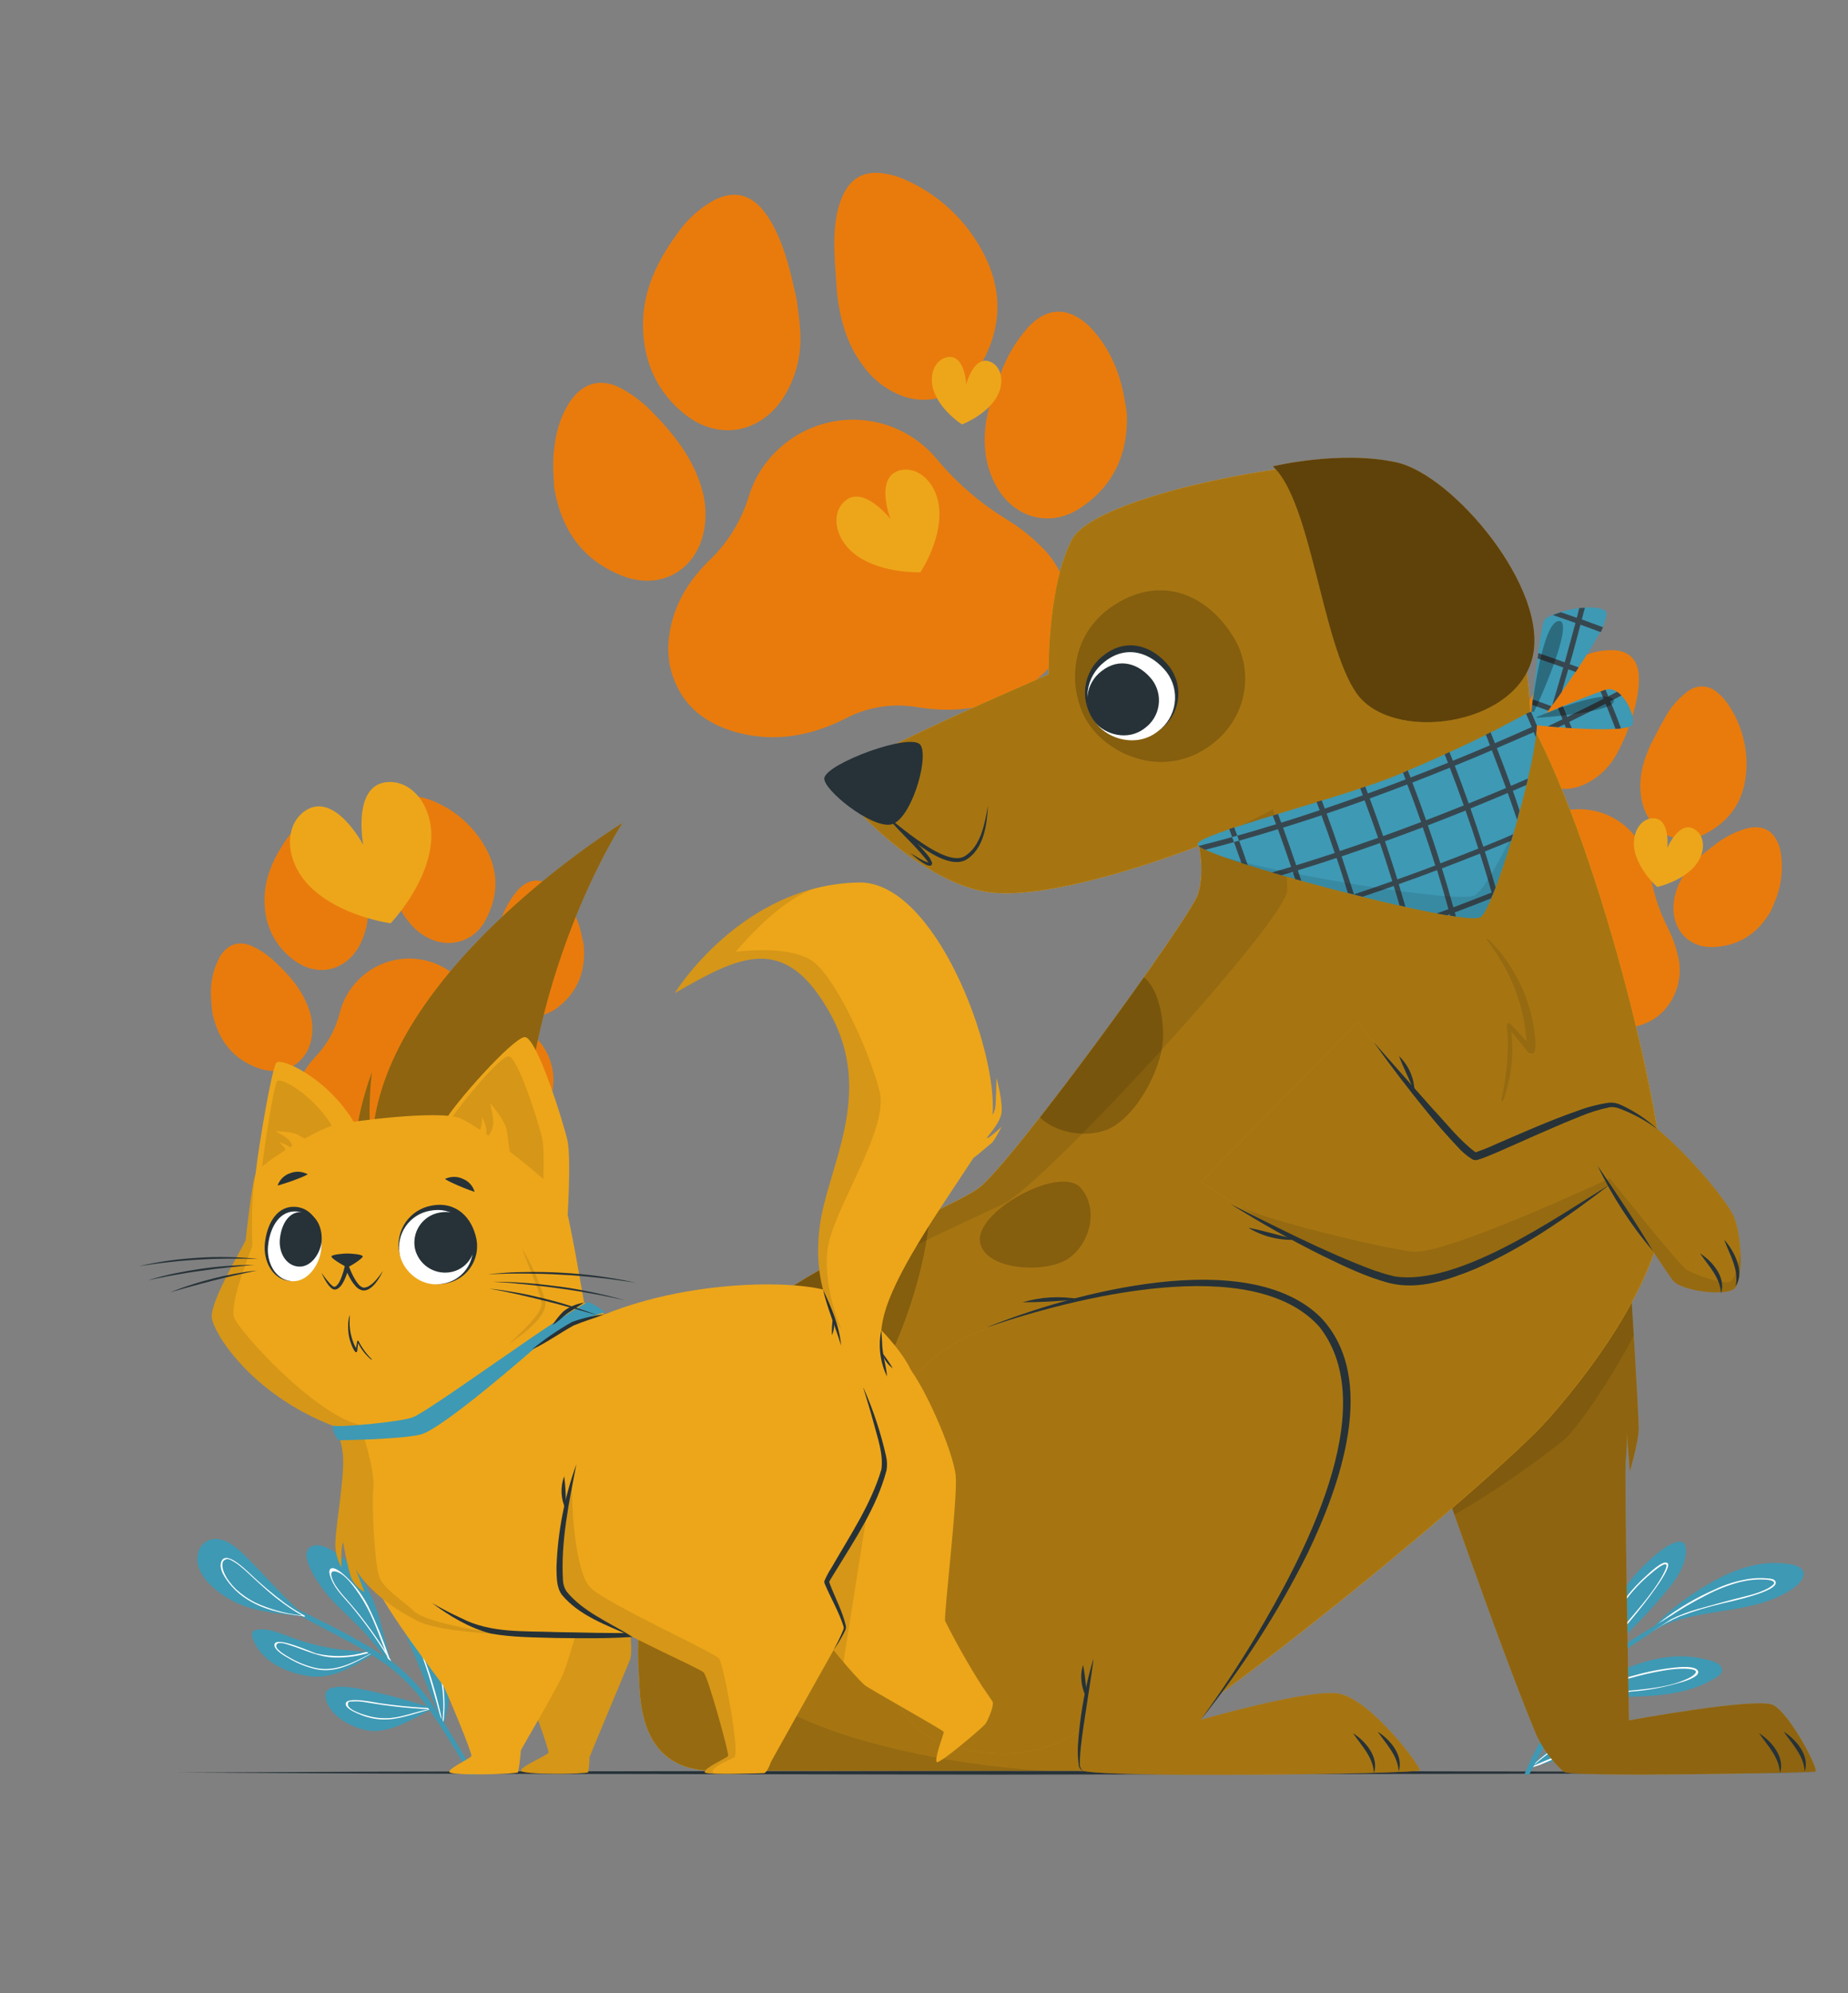 <svg width="204" height="220" viewBox="0 0 204 220" fill="none" xmlns="http://www.w3.org/2000/svg">
<rect x="0" y="0" width="204" height="220" fill="#808080" stroke="none"/>
<g id="Cat and dog-cuate 1">
<g id="freepik--background-complete--inject-38">
<path id="Vector" d="M40.568 99.682C40.498 98.934 40.33 98.195 40.207 97.451C39.714 95.691 39.235 93.931 38.311 92.321C38.06 91.88 37.766 91.465 37.431 91.084C36.384 89.918 35.13 89.764 33.792 90.565C32.82 91.183 31.999 92.012 31.39 92.99C29.999 95.088 29.044 97.368 29.22 99.924C29.265 101.165 29.604 102.378 30.209 103.463C30.814 104.547 31.668 105.473 32.701 106.163C35.156 107.826 38.047 107.14 39.56 104.588C40.418 103.105 40.772 101.383 40.568 99.682Z" fill="#E97B0C"/>
<path id="Vector_2" d="M53.588 101.574C55.026 98.934 55.084 96.188 53.588 93.548C52.22 91.084 50.005 89.2 47.353 88.246C46.876 88.074 46.376 87.969 45.87 87.934C45.267 87.84 44.65 87.969 44.135 88.297C43.62 88.625 43.242 89.13 43.072 89.716C42.643 91.017 42.515 92.398 42.698 93.755C42.786 94.78 42.94 95.801 43.063 96.835C43.397 98.71 43.991 100.465 45.263 101.93C46.042 102.881 47.089 103.576 48.268 103.924C49.29 104.209 50.379 104.131 51.349 103.702C52.319 103.274 53.111 102.522 53.588 101.574Z" fill="#E97B0C"/>
<path id="Vector_3" d="M61.411 111.32C63.743 109.608 64.684 107.232 64.442 104.372C64.394 104.045 64.326 103.72 64.24 103.4C63.879 101.487 62.96 99.724 61.6 98.331C61.468 98.204 61.323 98.076 61.16 97.962C59.673 96.822 58.252 96.963 57.024 98.402C56.165 99.465 55.526 100.688 55.145 102.001C54.586 103.699 54.107 105.415 54.331 107.241C54.44 108.349 54.832 109.41 55.471 110.321C56.927 112.301 59.4 112.763 61.411 111.32Z" fill="#E97B0C"/>
<path id="Vector_4" d="M32.327 123.174C32.353 123.446 32.402 123.719 32.454 124.076C33.114 126.694 34.914 128.22 37.554 128.792C40.344 129.395 42.953 128.766 45.373 127.367C46.913 126.444 48.715 126.057 50.499 126.267C53.24 126.562 55.832 126.086 58.124 124.485C60.047 123.143 61.204 121.326 61.09 118.901C61.044 117.999 60.815 117.115 60.416 116.304C60.017 115.493 59.458 114.772 58.771 114.184C58.004 113.503 57.161 112.912 56.258 112.424C54.288 111.371 52.504 110.001 50.978 108.368C50.255 107.577 49.379 106.942 48.401 106.503C47.424 106.063 46.368 105.828 45.296 105.811C44.225 105.795 43.162 105.997 42.172 106.407C41.181 106.816 40.285 107.423 39.538 108.192C38.555 109.177 37.856 110.41 37.514 111.76C37.077 113.542 36.191 115.183 34.94 116.525C33.349 118.133 32.409 120.272 32.3 122.531C32.294 122.746 32.303 122.96 32.327 123.174Z" fill="#E97B0C"/>
<path id="Vector_5" d="M23.443 111.844C24.152 114.976 25.819 116.965 28.587 117.929C31.354 118.892 33.968 117.374 34.408 114.479C34.559 113.471 34.464 112.442 34.131 111.478C33.365 109.186 31.794 107.466 30.052 105.89C29.423 105.334 28.722 104.867 27.966 104.5C26.409 103.739 25.054 104.21 24.209 105.719C23.524 107.038 23.206 108.516 23.289 110C23.32 110.713 23.408 111.417 23.443 111.844Z" fill="#E97B0C"/>
<path id="Vector_6" d="M88.339 36.63C88.29 35.482 88.097 34.338 87.974 33.194C87.366 30.457 86.786 27.716 85.505 25.194C85.16 24.501 84.744 23.845 84.264 23.236C82.764 21.371 80.863 21.01 78.756 22.136C77.219 22.999 75.894 24.194 74.879 25.634C72.582 28.714 70.919 32.124 70.981 36.045C71.042 39.965 72.56 43.415 75.777 45.866C79.38 48.611 83.855 47.802 86.385 44.031C87.821 41.84 88.506 39.243 88.339 36.63Z" fill="#E97B0C"/>
<path id="Vector_7" d="M108.055 40.612C110.48 36.683 110.796 32.512 108.764 28.358C106.88 24.48 103.655 21.417 99.686 19.734C98.972 19.432 98.22 19.229 97.451 19.131C95.357 18.836 93.878 19.686 93.02 21.622C92.162 23.558 92.052 25.665 92.114 27.782C92.158 29.352 92.312 30.923 92.413 32.494C92.765 35.385 93.522 38.113 95.339 40.458C96.442 41.973 97.975 43.122 99.739 43.754C101.274 44.277 102.944 44.25 104.462 43.677C105.979 43.104 107.25 42.02 108.055 40.612Z" fill="#E97B0C"/>
<path id="Vector_8" d="M119.187 56.118C122.892 53.702 124.52 50.16 124.397 45.76C124.355 45.273 124.283 44.79 124.181 44.312C123.697 41.325 122.61 38.592 120.547 36.331C120.354 36.118 120.148 35.916 119.931 35.728C117.753 33.862 115.575 33.968 113.582 36.032C112.183 37.581 111.104 39.392 110.409 41.36C109.415 43.908 108.535 46.486 108.724 49.28C108.802 50.972 109.313 52.615 110.207 54.054C112.253 57.279 116.006 58.19 119.187 56.118Z" fill="#E97B0C"/>
<path id="Vector_9" d="M73.77 71.808C73.77 72.248 73.841 72.648 73.889 73.198C74.681 77.246 77.304 79.737 81.286 80.828C85.492 81.985 89.531 81.242 93.346 79.306C95.777 78.029 98.561 77.591 101.266 78.06C105.424 78.742 109.424 78.232 113.058 75.984C116.107 74.092 118.004 71.412 118.056 67.707C118.066 66.324 117.791 64.954 117.25 63.681C116.709 62.408 115.913 61.26 114.91 60.306C113.799 59.195 112.562 58.218 111.223 57.394C108.296 55.619 105.68 53.376 103.479 50.754C102.442 49.481 101.156 48.434 99.699 47.678C98.242 46.922 96.645 46.472 95.007 46.356C93.37 46.241 91.726 46.462 90.177 47.007C88.628 47.551 87.208 48.407 86.002 49.522C84.429 50.946 83.273 52.771 82.658 54.802C81.836 57.479 80.345 59.902 78.324 61.842C75.803 64.293 74.118 67.206 73.801 70.787C73.768 71.126 73.758 71.467 73.77 71.808Z" fill="#E97B0C"/>
<path id="Vector_10" d="M61.16 53.759C61.978 58.599 64.359 61.78 68.504 63.488C72.741 65.248 76.767 63.092 77.686 58.709C77.999 57.181 77.941 55.599 77.515 54.098C76.534 50.534 74.281 47.775 71.751 45.228C70.835 44.323 69.798 43.548 68.671 42.926C66.356 41.633 64.271 42.236 62.832 44.475C61.587 46.442 61.151 48.655 61.072 50.939C61.041 52.021 61.16 53.104 61.16 53.759Z" fill="#E97B0C"/>
<path id="Vector_11" d="M178.53 83.112C178.9 82.456 179.186 81.752 179.507 81.07C180.11 79.341 180.726 77.616 180.88 75.79C180.932 75.287 180.932 74.779 180.88 74.276C180.686 72.723 179.753 71.87 178.191 71.773C177.04 71.727 175.894 71.937 174.834 72.389C172.498 73.326 170.408 74.65 169.092 76.85C168.424 77.897 168.012 79.086 167.89 80.322C167.769 81.557 167.941 82.804 168.392 83.961C169.457 86.724 172.225 87.811 174.926 86.579C176.473 85.846 177.738 84.629 178.53 83.112Z" fill="#E97B0C"/>
<path id="Vector_12" d="M188.144 92.092C190.841 90.737 192.443 88.524 192.738 85.492C193.022 82.686 192.278 79.871 190.643 77.572C190.35 77.159 190 76.789 189.605 76.472C189.163 76.05 188.582 75.803 187.972 75.778C187.361 75.752 186.762 75.951 186.287 76.336C185.192 77.159 184.3 78.221 183.678 79.442C183.163 80.322 182.71 81.259 182.226 82.17C181.43 83.899 180.906 85.69 181.122 87.604C181.216 88.827 181.676 89.994 182.442 90.952C183.112 91.775 184.048 92.338 185.088 92.546C186.129 92.754 187.209 92.593 188.144 92.092Z" fill="#E97B0C"/>
<path id="Vector_13" d="M189.02 104.54C191.91 104.469 194.04 103.052 195.47 100.58C195.612 100.293 195.739 100 195.848 99.7C196.642 97.915 196.89 95.936 196.561 94.01C196.527 93.825 196.481 93.641 196.425 93.46C195.853 91.7 194.608 90.983 192.79 91.454C191.482 91.835 190.262 92.471 189.2 93.324C187.774 94.402 186.402 95.524 185.544 97.161C185.006 98.128 184.727 99.218 184.734 100.324C184.76 102.806 186.56 104.606 189.02 104.54Z" fill="#E97B0C"/>
<path id="Vector_14" d="M158.356 97.68C158.22 97.922 158.11 98.173 157.947 98.494C156.996 101.02 157.604 103.303 159.443 105.279C161.388 107.364 163.891 108.337 166.681 108.57C168.473 108.692 170.175 109.404 171.521 110.594C173.598 112.398 176 113.489 178.798 113.48C181.144 113.48 183.119 112.636 184.417 110.59C184.897 109.824 185.215 108.967 185.351 108.073C185.486 107.179 185.436 106.267 185.205 105.393C184.968 104.392 184.615 103.422 184.153 102.502C183.132 100.512 182.446 98.367 182.12 96.153C181.98 95.089 181.623 94.065 181.072 93.144C180.52 92.223 179.785 91.425 178.913 90.799C178.041 90.173 177.05 89.733 176.001 89.505C174.952 89.277 173.868 89.266 172.814 89.474C171.449 89.725 170.179 90.344 169.14 91.265C167.761 92.477 166.095 93.318 164.3 93.707C162.079 94.122 160.089 95.343 158.712 97.134C158.583 97.309 158.464 97.491 158.356 97.68Z" fill="#E97B0C"/>
<path id="Vector_15" d="M157.52 83.323C156.314 86.302 156.548 88.884 158.268 91.243C159.988 93.601 163.007 93.856 165.018 91.731C165.722 90.986 166.233 90.08 166.505 89.091C167.182 86.768 166.874 84.462 166.342 82.174C166.144 81.359 165.834 80.574 165.422 79.842C164.578 78.329 163.2 77.942 161.643 78.698C160.326 79.39 159.22 80.426 158.444 81.695C158.057 82.311 157.74 82.949 157.52 83.323Z" fill="#E97B0C"/>
</g>
<g id="freepik--Floor--inject-38">
<path id="Vector_16" d="M19.558 195.668L42.17 195.558L64.781 195.523L110 195.448L155.219 195.518L177.83 195.558L200.442 195.668L177.83 195.774L155.219 195.813L110 195.888L64.781 195.813L42.17 195.774L19.558 195.668Z" fill="#263238"/>
</g>
<g id="freepik--Hearts--inject-38">
<path id="Vector_17" d="M94.684 61.406C97.535 63.347 101.609 63.166 101.609 63.166C101.609 63.166 103.88 59.778 103.695 56.338C103.541 53.469 101.468 51.44 99.418 51.902C96.474 52.558 98.3 57.297 98.3 57.297C98.3 57.297 95.185 53.284 93.1 55.466C91.643 56.971 92.308 59.792 94.684 61.406Z" fill="#EDA61A"/>
<path id="Vector_18" d="M103.114 43.256C103.906 45.395 106.194 46.851 106.194 46.851C106.194 46.851 108.715 45.901 109.938 43.974C110.955 42.368 110.616 40.48 109.336 39.939C107.496 39.164 106.66 42.42 106.66 42.42C106.66 42.42 106.524 39.063 104.562 39.433C103.176 39.697 102.454 41.47 103.114 43.256Z" fill="#EDA61A"/>
<path id="Vector_19" d="M180.448 93.887C180.91 96.122 182.939 97.904 182.939 97.904C182.939 97.904 185.579 97.341 187.07 95.621C188.32 94.186 188.267 92.268 187.07 91.542C185.368 90.499 184.052 93.592 184.052 93.592C184.052 93.592 184.422 90.253 182.424 90.328C181.047 90.38 180.066 92.026 180.448 93.887Z" fill="#EDA61A"/>
<path id="Vector_20" d="M34.285 97.922C37.633 101.2 43.12 101.913 43.12 101.913C43.12 101.913 46.974 97.931 47.551 93.284C48.03 89.408 45.747 86.2 42.891 86.319C38.799 86.495 40.102 93.271 40.102 93.271C40.102 93.271 36.898 87.16 33.585 89.571C31.284 91.256 31.495 95.19 34.285 97.922Z" fill="#EDA61A"/>
</g>
<g id="freepik--Plants--inject-38">
<path id="Vector_21" d="M41.184 182.626C39.037 183.946 36.656 185.42 34.047 185.016C31.636 184.637 29.044 183.515 28.01 181.144C27.716 180.466 27.645 179.986 28.481 179.876C29.762 179.709 31.214 180.413 32.393 180.822C33.904 181.363 35.463 181.761 37.048 182.01C38.161 182.173 39.292 182.217 40.414 182.354C40.555 182.354 40.696 182.389 40.854 182.411L41.012 182.433L41.078 182.398C41.096 182.389 41.116 182.385 41.136 182.385C41.155 182.385 41.175 182.389 41.193 182.398L41.232 182.428C41.245 182.444 41.254 182.462 41.258 182.481C41.263 182.5 41.262 182.52 41.258 182.539C41.253 182.559 41.244 182.577 41.231 182.592C41.218 182.607 41.202 182.619 41.184 182.626Z" fill="#3E99B4"/>
<path id="Vector_22" d="M41.215 182.424C39.266 183.467 37.255 184.716 34.958 184.268C33.901 184.037 32.886 183.64 31.953 183.093C31.513 182.855 30.254 182.147 30.29 181.562C30.356 180.501 34.43 182.393 34.918 182.521C36.734 182.941 38.627 182.884 40.414 182.354C40.555 182.354 40.696 182.389 40.854 182.411C39.595 182.806 38.279 182.994 36.96 182.965C35.134 182.912 33.7 182.134 31.997 181.601C31.627 181.487 30.474 181.056 30.496 181.716C30.496 182.156 31.746 182.846 32.014 182.996C32.901 183.513 33.861 183.891 34.861 184.118C37.149 184.606 39.195 183.401 41.184 182.393L41.215 182.424Z" fill="white"/>
<path id="Vector_23" d="M43.142 183.291L43.234 183.577C43.24 183.587 43.243 183.598 43.243 183.61C43.243 183.621 43.24 183.633 43.234 183.643C43.217 183.663 43.194 183.676 43.168 183.68C43.142 183.684 43.116 183.678 43.094 183.665C43.077 183.652 43.066 183.633 43.063 183.612C43.063 183.612 43.063 183.586 43.063 183.568V183.48C41.862 182.244 40.863 180.818 39.648 179.595C38.434 178.372 37.237 177.338 36.164 176.075C35.49 175.283 32.366 171.151 34.654 170.606C35.666 170.368 36.973 171.296 37.734 171.868C38.709 172.654 39.538 173.606 40.181 174.68C41.848 177.32 42.24 180.365 43.142 183.291Z" fill="#3E99B4"/>
<path id="Vector_24" d="M43.234 183.577C43.208 183.498 43.186 183.423 43.16 183.348C43.162 183.33 43.162 183.313 43.16 183.295C43.098 183.181 43.032 183.071 42.966 182.965C42.316 181.055 41.553 179.185 40.682 177.364C40.151 176.319 39.472 175.356 38.667 174.504C38.39 174.209 37.039 172.801 36.507 173.153C36.159 173.378 36.507 174.126 36.595 174.376C37.035 175.446 37.915 176.282 38.65 177.14C40.127 178.898 41.475 180.763 42.68 182.719L42.838 183.128L42.97 183.458L43.019 183.572C43.03 183.604 43.043 183.635 43.058 183.665C43.08 183.679 43.106 183.685 43.131 183.681C43.156 183.677 43.179 183.663 43.195 183.643L43.094 183.379L43.212 183.577H43.234ZM40.225 178.939C39.569 178.059 38.874 177.245 38.161 176.431C37.743 175.981 37.361 175.496 37.022 174.984C36.78 174.588 35.992 173.043 37.294 173.545C38.236 173.91 39.178 175.278 39.71 176.075C40.295 176.964 40.797 177.905 41.21 178.886C41.69 179.991 42.09 181.13 42.53 182.257C41.812 181.113 41.043 180.007 40.225 178.939Z" fill="white"/>
<path id="Vector_25" d="M47.687 188.654L47.612 188.707C45.549 189.728 42.979 191.409 40.572 191.013C38.812 190.722 36.502 189.46 35.974 187.598C35.38 185.495 39.125 186.322 40.088 186.49C42.653 187.026 45.186 187.706 47.674 188.527H47.722C47.758 188.575 47.727 188.619 47.687 188.654Z" fill="#3E99B4"/>
<path id="Vector_26" d="M47.722 188.558L47.256 188.536C45.474 188.443 43.692 188.272 41.928 188.012C41.488 187.946 38.1 187.198 38.161 188.104C38.196 188.654 39.437 189.125 39.842 189.292C40.57 189.587 41.342 189.758 42.126 189.798C43.93 189.886 45.646 189.16 47.406 188.716L47.652 188.654H47.705C47.727 188.619 47.758 188.58 47.722 188.558ZM43.12 189.64C42.319 189.707 41.513 189.639 40.735 189.438C40.22 189.306 38.364 188.769 38.403 188.118C38.403 187.766 38.641 187.827 39.05 187.805C39.236 187.794 39.423 187.794 39.609 187.805C40.049 187.84 40.524 187.924 40.977 187.999C41.775 188.134 42.573 188.248 43.371 188.342C44.691 188.505 46.011 188.606 47.331 188.668C45.905 188.945 44.55 189.508 43.12 189.64Z" fill="white"/>
<path id="Vector_27" d="M49.047 182.472C49.804 185.063 49.773 187.82 48.959 190.392C48.955 190.408 48.946 190.423 48.932 190.432C48.917 190.448 48.897 190.459 48.874 190.463C48.852 190.467 48.829 190.464 48.809 190.454C48.786 190.444 48.768 190.426 48.758 190.403C48.748 190.38 48.748 190.354 48.756 190.331C48.756 190.278 48.783 190.225 48.8 190.172C47.608 187.26 46.464 184.342 45.214 181.452C44.92 180.77 43.133 176.383 44.774 176.348C45.782 176.326 46.772 177.98 47.26 178.697C48.046 179.856 48.649 181.13 49.047 182.472Z" fill="#3E99B4"/>
<path id="Vector_28" d="M49.073 188.166C49.072 187.133 48.975 186.101 48.783 185.086C48.581 184.048 48.273 183.034 47.863 182.059C47.485 181.179 46.983 179.907 46.275 179.225C46.081 179.036 45.835 178.869 45.663 179.168C45.346 179.749 46.226 181.786 46.446 182.367C47.326 184.756 47.995 187.163 48.646 189.609L48.818 190.234C48.818 190.309 48.818 190.388 48.787 190.463C48.805 190.476 48.827 190.484 48.849 190.484C48.871 190.484 48.893 190.476 48.91 190.463C48.913 190.441 48.913 190.419 48.91 190.397C48.91 190.296 48.941 190.19 48.95 190.084C49.031 189.448 49.072 188.807 49.073 188.166ZM48.84 190.08C48.84 189.992 48.809 189.908 48.787 189.825C48.389 187.895 47.866 185.993 47.221 184.131C46.886 183.185 46.495 182.27 46.191 181.315C46.068 180.915 45.668 179.784 45.874 179.45C46.081 179.115 46.314 179.52 46.46 179.736C46.605 179.951 46.741 180.176 46.829 180.347C48.499 183.248 49.209 186.602 48.858 189.93C48.866 189.974 48.84 190.023 48.84 190.08Z" fill="white"/>
<path id="Vector_29" d="M52.448 195.888H51.92C51.801 195.681 51.678 195.479 51.559 195.276C50.719 193.877 49.865 192.487 48.981 191.11C48.479 190.322 47.973 189.548 47.441 188.795C47.441 188.769 47.406 188.747 47.388 188.716L47.256 188.536C47.212 188.47 47.159 188.404 47.111 188.338C45.92 186.631 44.468 185.122 42.808 183.867C42.244 183.458 41.668 183.071 41.074 182.697L40.92 182.6L40.876 182.574L40.704 182.472L40.577 182.393C38.738 181.28 36.802 180.312 34.918 179.313C34.377 179.027 33.836 178.737 33.304 178.433L33.207 178.38L33.084 178.319C30.703 177.025 28.336 175.71 25.929 174.482C25.837 174.438 25.929 174.306 26.008 174.354C27.623 175.155 29.256 175.921 30.884 176.7L31.535 177.012L32.82 177.628C33.7 178.033 34.518 178.451 35.363 178.886C37.787 180.045 40.138 181.351 42.403 182.798L42.891 183.146C42.997 183.216 43.098 183.291 43.195 183.366C43.292 183.44 43.428 183.533 43.542 183.621C45.473 185.173 47.117 187.051 48.4 189.169C48.488 189.314 48.585 189.455 48.677 189.609L48.809 189.816L48.88 189.922C48.906 189.97 48.937 190.014 48.968 190.067L49.034 190.177C49.113 190.3 49.188 190.428 49.267 190.555C50.12 191.951 50.958 193.352 51.779 194.757L52.448 195.888Z" fill="#3E99B4"/>
<path id="Vector_30" d="M26.184 176.964C24.262 176.084 21.151 173.835 21.886 171.349C22.008 170.878 22.301 170.469 22.707 170.201C23.113 169.933 23.604 169.825 24.086 169.897C25.287 170.038 26.321 170.993 27.139 171.807C29.339 173.976 31.288 176.334 33.629 178.35C33.629 178.35 33.827 178.526 33.88 178.565C33.933 178.605 33.88 178.68 33.81 178.64L33.581 178.442C31.121 178.147 28.464 177.989 26.184 176.964Z" fill="#3E99B4"/>
<path id="Vector_31" d="M33.647 178.35L33.594 178.323C32.871 177.925 32.171 177.484 31.5 177.003C30.113 175.967 28.79 174.848 27.54 173.65C27.056 173.21 24.75 170.922 24.385 172.542C24.231 173.228 24.737 174.002 25.115 174.522C25.724 175.357 26.492 176.063 27.377 176.598C29.137 177.681 31.143 178.112 33.154 178.358L33.427 178.394L33.502 178.438L33.554 178.464C33.56 178.467 33.566 178.469 33.572 178.469C33.578 178.469 33.584 178.467 33.59 178.464C33.599 178.463 33.608 178.46 33.616 178.455C33.624 178.451 33.631 178.445 33.637 178.437C33.643 178.43 33.647 178.421 33.649 178.412C33.652 178.403 33.652 178.394 33.651 178.385C33.654 178.373 33.652 178.361 33.647 178.35ZM33.048 178.292C31.375 178.079 29.744 177.614 28.208 176.915C27.421 176.526 26.694 176.023 26.052 175.424C25.771 175.152 25.514 174.858 25.282 174.544C25.108 174.311 24.956 174.062 24.829 173.8C24.534 173.232 24.424 172.48 24.724 172.251C25.089 171.952 25.357 172.115 25.89 172.432C26.069 172.539 26.241 172.658 26.404 172.788C26.813 173.111 27.205 173.455 27.579 173.818C28.208 174.407 28.838 174.992 29.489 175.556C29.929 175.938 30.369 176.312 30.848 176.664C31.646 177.278 32.486 177.835 33.361 178.332L33.048 178.292Z" fill="white"/>
<path id="Vector_32" d="M183.374 176.33C182.288 177.619 181.113 178.838 179.929 180.039C179.256 180.726 178.578 181.399 177.905 182.085C177.166 182.838 176.334 183.555 176 184.584C175.982 184.629 175.959 184.671 175.934 184.712H175.912C175.89 184.718 175.868 184.718 175.846 184.713C175.824 184.707 175.804 184.696 175.788 184.681C175.772 184.665 175.761 184.646 175.755 184.624C175.748 184.602 175.748 184.58 175.754 184.558C175.759 184.535 175.766 184.513 175.776 184.492C175.776 184.492 175.776 184.492 175.776 184.466C175.797 184.151 175.854 183.839 175.947 183.537C176.439 180.973 177.372 178.513 178.706 176.268C179.523 174.93 180.514 173.706 181.654 172.63C182.569 171.772 183.916 170.478 185.174 170.192C186.322 169.932 186.164 171.437 185.988 172.141C185.596 173.747 184.404 175.12 183.374 176.33Z" fill="#3E99B4"/>
<path id="Vector_33" d="M184.056 172.528C183.542 172.194 182.094 173.606 181.447 174.205C180.428 175.145 179.528 176.208 178.768 177.368C177.414 179.46 176.426 181.766 175.846 184.188C175.82 184.285 175.793 184.382 175.771 184.479C175.771 184.479 175.771 184.501 175.771 184.51C175.77 184.532 175.77 184.554 175.771 184.576C175.765 184.598 175.765 184.621 175.771 184.643C175.777 184.666 175.789 184.686 175.806 184.701C175.823 184.717 175.844 184.727 175.867 184.731C175.889 184.736 175.913 184.734 175.934 184.725C176.003 184.55 176.081 184.378 176.167 184.21C176.173 184.192 176.18 184.174 176.189 184.158C176.211 184.118 176.229 184.074 176.255 184.034C176.312 183.907 176.378 183.784 176.444 183.665C177.399 181.905 178.759 180.325 180.057 178.794C181.562 176.999 184.734 172.973 184.056 172.528ZM183.357 174.209C183.207 174.469 183.044 174.72 182.877 174.97C182.538 175.481 182.164 175.974 181.79 176.458C180.968 177.509 180.088 178.517 179.23 179.538C178.026 180.879 176.982 182.355 176.119 183.938C175.996 184.184 175.886 184.43 175.784 184.681C175.837 184.483 175.89 184.285 175.947 184.092C176.521 181.975 177.378 179.946 178.495 178.059C179.134 177 179.883 176.012 180.73 175.111C181.186 174.631 181.669 174.179 182.178 173.756C182.393 173.58 183.669 172.436 183.938 172.713C184.131 172.92 183.37 174.183 183.357 174.209Z" fill="white"/>
<path id="Vector_34" d="M188.927 185.46C186.793 186.683 184.294 187.062 181.887 187.22C180.594 187.295 179.291 187.308 177.993 187.352C176.831 187.325 175.669 187.418 174.526 187.629L174.376 187.664C174.061 187.749 173.756 187.867 173.466 188.016C173.456 188.021 173.445 188.023 173.435 188.023C173.424 188.023 173.414 188.021 173.404 188.016L173.32 188.078C173.32 188.078 173.272 188.078 173.29 188.047L173.36 187.959C173.358 187.944 173.36 187.929 173.367 187.915C173.374 187.902 173.386 187.891 173.4 187.884H173.435C173.461 187.858 173.483 187.827 173.505 187.801C175.168 185.83 178.081 184.637 180.426 183.806C182.772 182.974 185.266 182.538 187.735 183.053C188.351 183.185 189.812 183.392 190.054 184.118C190.296 184.844 189.38 185.2 188.927 185.46Z" fill="#3E99B4"/>
<path id="Vector_35" d="M187.466 184.523C187.308 183.788 185.266 184.034 184.778 184.083C183.274 184.246 181.787 184.54 180.334 184.963C177.951 185.526 175.671 186.461 173.58 187.735L173.496 187.761L173.422 187.845H173.386C173.372 187.852 173.361 187.864 173.354 187.878C173.347 187.892 173.344 187.908 173.347 187.924L173.461 187.889C173.756 187.792 174.055 187.708 174.341 187.634L174.491 187.594C176.606 187.142 178.747 186.825 180.902 186.644C182.401 186.49 183.883 186.195 185.328 185.764C185.711 185.68 187.598 185.143 187.466 184.523ZM186.415 185.24C184.109 186.362 181.311 186.454 178.803 186.736C177.109 186.885 175.434 187.196 173.8 187.664C175.737 186.587 177.808 185.771 179.96 185.24C181.174 184.89 182.406 184.609 183.652 184.4C184.326 184.279 185.008 184.211 185.693 184.197C186.104 184.183 186.514 184.217 186.916 184.298C187.651 184.51 186.811 185.046 186.415 185.24Z" fill="white"/>
<path id="Vector_36" d="M170.306 192.179C170.287 192.189 170.265 192.194 170.243 192.194C170.22 192.194 170.199 192.189 170.179 192.179V192.227C170.18 192.232 170.181 192.238 170.18 192.243C170.178 192.248 170.176 192.253 170.172 192.257C170.169 192.261 170.164 192.264 170.159 192.266C170.154 192.267 170.149 192.268 170.144 192.267C170.139 192.269 170.134 192.27 170.129 192.27C170.124 192.269 170.119 192.268 170.115 192.265C170.11 192.263 170.107 192.259 170.104 192.255C170.101 192.25 170.1 192.245 170.1 192.24C169.51 189.336 169.22 186.08 169.888 183.185C170.158 181.955 170.626 180.776 171.274 179.696C171.714 178.961 172.63 177.496 173.593 177.355C175.52 177.109 173.738 182.332 173.466 183.119C172.973 184.554 172.361 185.94 171.838 187.365C171.27 188.923 170.812 190.52 170.359 192.117C170.35 192.144 170.331 192.166 170.306 192.179Z" fill="#3E99B4"/>
<path id="Vector_37" d="M172.876 179.282C172.502 179.397 171.499 181.324 171.279 181.848C170.797 183.049 170.463 184.305 170.284 185.588C169.961 187.734 169.908 189.913 170.126 192.073C170.126 192.139 170.126 192.201 170.126 192.262C170.131 192.262 170.136 192.26 170.141 192.258C170.145 192.255 170.15 192.252 170.153 192.248C170.156 192.244 170.159 192.239 170.16 192.234C170.161 192.229 170.162 192.224 170.161 192.218C170.159 192.204 170.159 192.189 170.161 192.174H170.196C170.212 192.181 170.228 192.184 170.245 192.184C170.261 192.184 170.278 192.181 170.293 192.174C170.293 192.016 170.293 191.862 170.32 191.704C170.49 189.138 171.057 186.615 172 184.224C172.506 183.033 172.912 181.803 173.215 180.545C173.29 180.228 173.602 179.08 172.876 179.282ZM173.14 180.347C173.082 180.765 172.983 181.176 172.845 181.575C172.656 182.138 172.454 182.697 172.238 183.256C171.798 184.369 171.358 185.482 171.037 186.626C170.541 188.265 170.264 189.962 170.214 191.673C170.102 190.009 170.128 188.338 170.293 186.679C170.408 185.399 170.659 184.135 171.041 182.908C171.198 182.422 171.383 181.946 171.596 181.482C171.759 181.117 171.949 180.764 172.163 180.426C172.704 179.608 172.907 179.441 173.043 179.498C173.18 179.555 173.219 179.7 173.14 180.347Z" fill="white"/>
<path id="Vector_38" d="M178.688 191.501C177.922 192.232 177.006 192.789 176.004 193.134C174.042 193.886 171.952 194.216 169.95 194.828C169.651 194.92 169.352 195.021 169.07 195.127C169.035 195.127 168.714 195.351 168.731 195.329L168.991 195.056C169.787 194.229 172.234 191.761 173.923 190.784C174.965 190.147 176.08 189.64 177.245 189.275C177.804 189.121 179.062 188.835 179.516 189.367C179.969 189.9 179.08 191.105 178.688 191.501Z" fill="#3E99B4"/>
<path id="Vector_39" d="M178.143 190.326C177.782 189.561 174.416 191.33 173.972 191.554C172.333 192.378 170.809 193.413 169.44 194.634C169.281 194.766 169.132 194.907 169 195.048L168.775 195.285L168.744 195.316C168.78 195.302 168.814 195.284 168.846 195.263L168.916 195.219L169.013 195.158L169.079 195.118L169.228 195.065L169.523 194.964L169.963 194.823C171.283 194.251 172.643 193.701 173.967 193.098C174.925 192.673 175.847 192.173 176.726 191.602C176.911 191.479 178.301 190.661 178.143 190.326ZM177.461 191C175.028 192.861 172.036 193.64 169.299 194.907L169.162 194.968L169.343 194.819C170.496 193.832 171.741 192.957 173.061 192.205C173.866 191.751 174.698 191.346 175.551 190.991C176.012 190.777 176.485 190.592 176.968 190.436C177.184 190.384 177.773 190.252 177.848 190.392C177.923 190.533 177.619 190.876 177.461 191Z" fill="white"/>
<path id="Vector_40" d="M197.74 175.463C193.261 178.424 187.304 177.28 182.675 179.929H182.653C182.512 180.008 182.365 180.092 182.213 180.18C182.199 180.189 182.184 180.195 182.167 180.196C182.151 180.197 182.135 180.195 182.12 180.188C182.105 180.182 182.092 180.171 182.082 180.158C182.072 180.145 182.066 180.13 182.063 180.114C182.062 180.099 182.065 180.084 182.072 180.071C182.079 180.058 182.09 180.047 182.103 180.039L182.204 179.978C184.131 177.707 186.811 175.815 189.416 174.394C191.686 173.166 194.256 172.304 196.86 172.572C197.503 172.638 198.788 172.726 199.06 173.488C199.333 174.249 198.29 175.12 197.74 175.463Z" fill="#3E99B4"/>
<path id="Vector_41" d="M196.007 174.592C195.888 174.275 195.408 174.258 195.127 174.231C194.472 174.167 193.811 174.181 193.16 174.275C191.824 174.472 190.525 174.866 189.306 175.446C187.19 176.371 185.197 177.554 183.37 178.966C182.965 179.291 182.574 179.63 182.2 179.991L182.059 180.123C182.062 180.139 182.068 180.154 182.078 180.167C182.088 180.18 182.101 180.19 182.115 180.197C182.13 180.204 182.146 180.207 182.162 180.206C182.179 180.206 182.194 180.201 182.208 180.193C182.34 180.11 182.464 180.035 182.596 179.96L182.635 179.938C183.52 179.342 184.46 178.832 185.442 178.416C186.997 177.835 188.587 177.354 190.203 176.977C190.872 176.805 196.42 175.683 196.007 174.592ZM195.1 175.362C193.926 175.978 192.566 176.216 191.29 176.559C190.014 176.902 188.716 177.241 187.436 177.61C186.417 177.899 185.425 178.275 184.47 178.732C183.673 179.113 182.911 179.565 182.195 180.083C182.841 179.501 183.524 178.963 184.241 178.473C184.25 178.47 184.259 178.47 184.268 178.473C185.549 177.61 186.883 176.828 188.263 176.132L188.316 176.106C189.514 175.461 190.786 174.963 192.104 174.623C192.824 174.445 193.562 174.35 194.304 174.341C195.14 174.341 195.818 174.429 195.844 174.715C195.853 174.896 195.448 175.182 195.1 175.362Z" fill="white"/>
<path id="Vector_42" d="M188.32 176.224C187.026 177.038 185.742 177.883 184.466 178.732L182.67 179.934L182.631 179.956L182.002 180.396C180.048 181.716 177.989 182.996 176.282 184.606C175.384 185.462 174.569 186.4 173.848 187.409L173.62 187.722L173.501 187.893C173.474 187.924 173.457 187.959 173.435 187.99C172.814 188.87 172.238 189.79 171.675 190.683C170.896 191.928 170.21 193.213 169.536 194.511C169.513 194.547 169.494 194.585 169.479 194.625C169.444 194.682 169.413 194.74 169.382 194.801C169.366 194.83 169.351 194.859 169.338 194.889L169.246 195.056L168.806 195.87H168.274C168.797 194.584 169.41 193.336 170.108 192.135C170.121 192.108 170.135 192.083 170.152 192.06C170.218 191.937 170.293 191.809 170.364 191.69C170.434 191.572 170.535 191.391 170.628 191.25C170.848 190.894 171.068 190.538 171.279 190.19C172.55 188.157 173.919 186.072 175.679 184.386L175.824 184.25C175.842 184.229 175.863 184.21 175.886 184.193L175.987 184.092L176.158 183.938L176.466 183.669L176.559 183.59C178.25 182.252 180.03 181.03 181.887 179.934C182.217 179.727 182.543 179.52 182.877 179.318L183.427 178.983L184.276 178.482C184.285 178.479 184.294 178.479 184.303 178.482C185.623 177.694 186.974 176.937 188.298 176.141C188.32 176.084 188.386 176.189 188.32 176.224Z" fill="#3E99B4"/>
</g>
<g id="freepik--Dog--inject-38">
<path id="Vector_43" d="M157.392 158.184C157.392 158.184 165.559 181.852 169.58 191.462C170.296 193.02 171.325 194.415 172.603 195.558C173.285 196.24 199.905 195.655 200.394 195.558C200.882 195.461 197.56 189.072 195.712 188.197C193.864 187.321 179.819 189.9 179.819 189.9C179.819 189.9 179.3 162.114 179.463 161.269C179.572 160.246 179.614 159.217 179.59 158.189L179.916 162.444C179.916 162.444 180.858 159.258 180.893 157.793C180.928 156.328 180.013 141.869 180.013 141.869L157.392 158.184Z" fill="#EDA61A"/>
<path id="Vector_44" opacity="0.4" d="M157.392 158.184C157.392 158.184 165.559 181.852 169.58 191.462C170.296 193.02 171.325 194.415 172.603 195.558C173.285 196.24 199.905 195.655 200.394 195.558C200.882 195.461 197.56 189.072 195.712 188.197C193.864 187.321 179.819 189.9 179.819 189.9C179.819 189.9 179.3 162.114 179.463 161.269C179.572 160.246 179.614 159.217 179.59 158.189L179.916 162.444C179.916 162.444 180.858 159.258 180.893 157.793C180.928 156.328 180.013 141.869 180.013 141.869L157.392 158.184Z" fill="black"/>
<path id="Vector_45" d="M194.181 191.316C195.562 192.196 197.067 193.956 196.491 195.716C196.398 193.956 195.14 192.72 194.181 191.316Z" fill="#263238"/>
<path id="Vector_46" d="M196.909 191.154C198.295 192.034 199.8 193.794 199.223 195.554C199.126 193.794 197.872 192.557 196.909 191.154Z" fill="#263238"/>
<path id="Vector_47" opacity="0.1" d="M180.352 147.4C177.773 152.438 173.958 157.819 172.652 158.937C168.827 161.983 164.784 164.745 160.556 167.2C158.712 161.999 157.392 158.176 157.392 158.176L180.013 141.856C180.013 141.856 180.171 144.368 180.352 147.4Z" fill="black"/>
<path id="Vector_48" d="M74.488 175.701L72.912 182.006C59.8 171.886 47.335 155.566 42.658 140.039C41.65 136.677 39.345 129.391 39.301 126.399C39.252 123.244 40.911 118.703 41.061 118.338C41.017 118.672 40.493 122.817 41.061 126.346C41.087 125.778 41.131 125.224 41.193 124.665C43.186 106.493 68.715 90.842 68.715 90.842C68.715 90.842 56.311 109.762 57.759 134.842C58.269 143.704 61.442 152.504 64.882 159.658C63.294 156.182 61.802 150.546 61.732 150.198C61.996 150.828 69.098 167.534 71.76 171.785L72.028 172.198C72.098 172.3 72.156 172.388 72.208 172.471C73.59 174.53 74.488 175.701 74.488 175.701Z" fill="#EDA61A"/>
<path id="Vector_49" opacity="0.4" d="M74.488 175.701L72.912 182.006C59.8 171.886 47.335 155.566 42.658 140.039C41.65 136.677 39.345 129.391 39.301 126.399C39.252 123.244 40.911 118.703 41.061 118.338C41.017 118.672 40.493 122.817 41.061 126.346C41.087 125.778 41.131 125.224 41.193 124.665C43.186 106.493 68.715 90.842 68.715 90.842C68.715 90.842 56.311 109.762 57.759 134.842C58.269 143.704 61.442 152.504 64.882 159.658C63.294 156.182 61.802 150.546 61.732 150.198C61.996 150.828 69.098 167.534 71.76 171.785L72.028 172.198C72.098 172.3 72.156 172.388 72.208 172.471C73.59 174.53 74.488 175.701 74.488 175.701Z" fill="black"/>
<path id="Vector_50" opacity="0.1" d="M74.488 175.701L72.912 182.006C71.245 180.721 69.59 179.34 67.967 177.866L70.4 169.352C70.915 170.355 71.368 171.186 71.742 171.78L72.01 172.194C72.081 172.295 72.138 172.383 72.191 172.467C73.59 174.53 74.488 175.701 74.488 175.701Z" fill="black"/>
<path id="Vector_51" d="M70.519 184.721C70.686 186.96 70.228 195.448 78.707 195.448H120.635C126.095 195.448 164.45 163.944 170.914 156.64C177.377 149.336 182.939 140.554 183.718 133.531C184.496 126.509 177.056 94.631 168.96 79.71C168.96 79.71 168.894 72.692 167.042 67.038C165.189 61.384 160.028 53.288 154.176 51.436C148.324 49.584 121.026 54.265 118.294 59.624C115.562 64.984 115.76 74.448 115.76 74.448C115.76 74.448 92.264 84.489 92.36 86.148C92.457 87.806 101.719 97.75 109.52 98.529C117.322 99.308 132.334 93.364 132.334 93.364C132.334 93.364 133.016 96.188 132.238 98.723C131.459 101.257 111.663 128.471 108.038 131.146C104.412 133.822 84.48 141.139 80.08 148.645C75.68 156.152 69.643 172.92 70.519 184.721Z" fill="#EDA61A"/>
<path id="Vector_52" d="M70.519 184.721C70.686 186.96 70.228 195.448 78.707 195.448H120.635C126.095 195.448 164.45 163.944 170.914 156.64C177.377 149.336 182.939 140.554 183.718 133.531C184.496 126.509 177.056 94.631 168.96 79.71C168.96 79.71 168.894 72.692 167.042 67.038C165.189 61.384 160.028 53.288 154.176 51.436C148.324 49.584 121.026 54.265 118.294 59.624C115.562 64.984 115.76 74.448 115.76 74.448C115.76 74.448 92.264 84.489 92.36 86.148C92.457 87.806 101.719 97.75 109.52 98.529C117.322 99.308 132.334 93.364 132.334 93.364C132.334 93.364 133.016 96.188 132.238 98.723C131.459 101.257 111.663 128.471 108.038 131.146C104.412 133.822 84.48 141.139 80.08 148.645C75.68 156.152 69.643 172.92 70.519 184.721Z" fill="#EDA61A"/>
<path id="Vector_53" opacity="0.3" d="M70.519 184.721C70.686 186.96 70.228 195.448 78.707 195.448H120.635C126.095 195.448 164.45 163.944 170.914 156.64C177.377 149.336 182.939 140.554 183.718 133.531C184.496 126.509 177.056 94.631 168.96 79.71C168.96 79.71 168.894 72.692 167.042 67.038C165.189 61.384 160.028 53.288 154.176 51.436C148.324 49.584 121.026 54.265 118.294 59.624C115.562 64.984 115.76 74.448 115.76 74.448C115.76 74.448 92.264 84.489 92.36 86.148C92.457 87.806 101.719 97.75 109.52 98.529C117.322 99.308 132.334 93.364 132.334 93.364C132.334 93.364 133.016 96.188 132.238 98.723C131.459 101.257 111.663 128.471 108.038 131.146C104.412 133.822 84.48 141.139 80.08 148.645C75.68 156.152 69.643 172.92 70.519 184.721Z" fill="black"/>
<path id="Vector_54" opacity="0.1" d="M83.978 147.765C80.854 151.866 77.167 175.463 81.154 183.845C84.546 190.978 103.809 194.872 115.372 195.452H78.712C70.224 195.452 70.682 186.965 70.519 184.725C69.639 172.929 75.684 156.156 80.076 148.645C84.467 141.134 104.447 133.826 108.06 131.146C111.672 128.467 131.459 101.257 132.26 98.723C133.06 96.188 132.361 93.364 132.361 93.364C132.361 93.364 138.327 90.539 140.527 89.32C140.527 89.32 142.094 95.04 142.098 98.265C142.102 101.49 115.258 130.825 110.647 132.964C106.036 135.102 87.12 143.673 83.978 147.765Z" fill="black"/>
<path id="Vector_55" opacity="0.2" d="M102.648 134.02C102.054 141.297 98.402 151.98 92.941 158.074C87.397 164.265 76.349 165.211 73.238 165.356C75.196 158.638 77.849 152.451 80.076 148.636C83.349 143.053 95.286 137.562 102.648 134.02Z" fill="black"/>
<path id="Vector_56" opacity="0.2" d="M108.205 137.223C108.847 140.048 114.541 140.505 117.273 139.286C120.006 138.068 121.563 133.786 119.319 131.146C117.075 128.506 107.422 133.795 108.205 137.223Z" fill="black"/>
<path id="Vector_57" opacity="0.2" d="M128.383 114.668C128.238 118.127 125.22 123.688 121.95 124.788C119.526 125.624 116.398 124.92 114.792 123.341C118.444 118.672 122.808 112.759 126.262 107.87C127.767 109.006 128.48 112.099 128.383 114.668Z" fill="black"/>
<path id="Vector_58" opacity="0.1" d="M165.73 121.44C166.307 118.725 166.654 115.9 166.333 113.23C166.325 113.175 166.335 113.12 166.363 113.072C166.39 113.024 166.433 112.988 166.484 112.968C166.536 112.948 166.592 112.946 166.645 112.962C166.697 112.979 166.742 113.012 166.773 113.058C167.182 113.498 168.335 114.752 168.507 114.946C168.507 114.778 168.507 114.611 168.476 114.453C168.428 113.894 168.353 113.34 168.256 112.794C168.049 111.693 167.755 110.61 167.376 109.556C166.996 108.504 166.528 107.487 165.977 106.515C165.418 105.53 164.749 104.623 164.107 103.682C164.08 103.642 164.155 103.589 164.195 103.624C165.074 104.413 165.844 105.315 166.483 106.308C167.116 107.245 167.661 108.237 168.111 109.274C168.561 110.322 168.909 111.411 169.149 112.526C169.272 113.106 169.365 113.687 169.431 114.286C169.534 114.86 169.534 115.449 169.431 116.024C169.338 116.402 168.78 116.345 168.621 116.081C168.524 115.918 167.064 114.123 166.839 113.881C167.125 116.457 166.817 119.064 165.937 121.502C165.902 121.603 165.704 121.563 165.73 121.44Z" fill="black"/>
<path id="Vector_59" opacity="0.1" d="M132.101 93.069C131.74 93.214 130.957 93.509 129.879 93.896L132.101 93.069Z" fill="black"/>
<path id="Vector_60" d="M119.68 190.56C119.68 190.56 118.562 194.52 119.42 195.4C120.278 196.28 156.666 195.84 156.732 195.4C156.798 194.96 151.144 187.308 147.567 186.916C143.99 186.525 132.554 189.842 132.554 189.842C132.554 189.842 153.446 163.812 147.312 148.28C144.615 141.438 128.436 138.776 107.712 147.145C88.871 154.748 93.412 188.566 103.752 192.271C114.092 195.976 119.68 190.56 119.68 190.56Z" fill="#EDA61A"/>
<path id="Vector_61" opacity="0.3" d="M119.68 190.56C119.68 190.56 118.562 194.52 119.42 195.4C120.278 196.28 156.666 195.84 156.732 195.4C156.798 194.96 151.144 187.308 147.567 186.916C143.99 186.525 132.554 189.842 132.554 189.842C132.554 189.842 153.446 163.812 147.312 148.28C144.615 141.438 128.436 138.776 107.712 147.145C88.871 154.748 93.412 188.566 103.752 192.271C114.092 195.976 119.68 190.56 119.68 190.56Z" fill="black"/>
<path id="Vector_62" d="M109.019 146.485C118.351 142.723 137.751 137.443 145.807 145.433C152.24 152.24 147.84 164.199 144.32 171.512C141.062 178.019 137.117 184.16 132.554 189.829C134.684 186.89 136.695 183.872 138.556 180.765C143.598 172.291 152.746 155.571 145.675 146.494C138.327 138.134 118.303 143.304 109.041 146.494L109.019 146.485Z" fill="#263238"/>
<path id="Vector_63" d="M112.882 143.752C114.911 143.148 117.055 143.028 119.139 143.405C117.061 143.631 114.972 143.747 112.882 143.752Z" fill="#263238"/>
<path id="Vector_64" d="M119.522 195.448C119.397 195.394 119.29 195.307 119.212 195.196C119.135 195.085 119.089 194.954 119.082 194.819C118.971 194.027 118.946 193.226 119.007 192.43C119.197 189.791 119.623 187.174 120.278 184.611C120.415 184.1 120.542 183.59 120.718 183.084C120.657 183.608 120.573 184.131 120.507 184.655C120.362 185.636 119.953 188.32 119.794 189.336C119.566 190.894 119.302 192.452 119.218 194.022C119.218 194.502 119.06 195.158 119.557 195.448H119.522Z" fill="#263238"/>
<path id="Vector_65" d="M119.566 183.788C119.742 184.694 119.83 185.632 119.931 186.534C120.199 188.492 119.447 186.406 119.394 185.654C119.308 185.021 119.366 184.377 119.566 183.77V183.788Z" fill="#263238"/>
<path id="Vector_66" d="M149.358 191.316C150.744 192.196 152.249 193.956 151.672 195.716C151.576 193.956 150.322 192.72 149.358 191.316Z" fill="#263238"/>
<path id="Vector_67" d="M152.09 191.154C153.472 192.034 154.977 193.794 154.4 195.554C154.308 193.794 153.054 192.557 152.09 191.154Z" fill="#263238"/>
<path id="Vector_68" d="M168.96 79.328C168.96 79.328 169.99 69.331 170.456 68.477C170.922 67.624 175.842 66.431 177.206 67.43C178.57 68.429 169.651 80.111 169.651 80.111L168.96 79.328Z" fill="#3E99B4"/>
<path id="Vector_69" d="M171.257 77.95C171.134 78.126 171.01 78.289 170.9 78.448C170.302 78.223 169.717 78.008 169.14 77.81C169.14 77.62 169.184 77.422 169.206 77.211C169.881 77.443 170.565 77.689 171.257 77.95ZM172.731 73.11C171.736 72.754 170.768 72.411 169.814 72.09C169.787 72.283 169.761 72.481 169.739 72.684C170.663 73 171.609 73.326 172.572 73.678L173.122 73.88C173.391 73.973 173.664 74.074 173.932 74.18L174.271 73.678C173.936 73.55 173.611 73.427 173.281 73.317C173.092 73.216 172.92 73.154 172.731 73.088V73.11ZM174.61 68.394L174.06 68.2C173.461 67.984 172.863 67.76 172.3 67.58C171.97 67.681 171.666 67.786 171.42 67.896C172.247 68.178 173.092 68.464 173.954 68.776L174.5 68.97C175.221 69.225 175.947 69.498 176.7 69.78C176.792 69.59 176.88 69.414 176.959 69.243C176.15 68.935 175.366 68.644 174.61 68.372V68.394ZM174.328 67.153L174.06 68.2C174.011 68.389 173.958 68.578 173.914 68.772C173.545 70.154 173.15 71.6 172.731 73.11L172.572 73.678C172.19 75.029 171.78 76.424 171.349 77.849C171.675 77.409 172.027 76.921 172.388 76.406C172.643 75.548 172.889 74.703 173.122 73.88L173.281 73.317C173.721 71.804 174.099 70.347 174.46 68.966C174.517 68.776 174.566 68.583 174.61 68.394C174.728 67.954 174.838 67.514 174.953 67.096C174.746 67.082 174.539 67.109 174.328 67.131V67.153Z" fill="#37474F"/>
<path id="Vector_70" opacity="0.3" d="M168.96 79.328C168.96 79.328 170.091 68.768 172.04 68.552C173.989 68.336 169.686 78.06 168.96 79.328Z" fill="black"/>
<path id="Vector_71" d="M169.435 79.231C169.435 79.231 176.766 76.151 177.536 76.072C178.966 75.94 180.422 78.531 180.259 79.864C180.096 81.198 169.158 80.014 169.158 80.014L169.435 79.231Z" fill="#3E99B4"/>
<path id="Vector_72" d="M178.512 76.362L177.549 76.855L177.034 77.123C177.104 77.304 177.179 77.484 177.254 77.669L177.778 77.4C178.187 77.189 178.592 76.982 178.988 76.771C178.844 76.619 178.684 76.482 178.512 76.362ZM177.76 77.4L177.531 76.855C177.43 76.608 177.338 76.371 177.232 76.133L176.682 76.314L177.016 77.123C177.087 77.304 177.162 77.484 177.236 77.669C177.606 78.575 177.973 79.504 178.336 80.454C178.552 80.454 178.776 80.423 178.939 80.401C178.57 79.38 178.169 78.377 177.76 77.4Z" fill="#37474F"/>
<path id="Vector_73" d="M173.228 79.684C173.32 79.913 173.408 80.15 173.505 80.379L172.858 80.335L172.7 79.944C172.476 80.049 172.26 80.159 172.027 80.274L170.865 80.177L172.484 79.398C172.317 78.98 172.15 78.575 171.983 78.17L172.524 77.95L173.004 79.138C174.412 78.448 175.762 77.774 177.034 77.123C177.104 77.304 177.179 77.484 177.254 77.669C176 78.32 174.636 78.993 173.228 79.684Z" fill="#37474F"/>
<path id="Vector_74" opacity="0.3" d="M169.435 79.231C169.435 79.231 177.206 75.922 178.099 77.198C178.992 78.474 170.592 79.244 169.435 79.231Z" fill="black"/>
<path id="Vector_75" d="M132.198 93.227C132.585 94.644 161.194 102.287 163.39 101.266C165.031 100.5 170.782 80.52 169.47 78.725C168.916 77.968 167.82 79.842 154.37 85.501C148.13 88.128 131.881 92.083 132.198 93.227Z" fill="#3E99B4"/>
<path id="Vector_76" d="M136.255 91.353C136.256 91.341 136.256 91.329 136.255 91.318L135.705 91.511C135.703 91.521 135.703 91.532 135.705 91.542C135.802 91.819 135.916 92.105 136.013 92.391C136.202 92.338 136.391 92.286 136.585 92.242C136.47 91.96 136.36 91.643 136.255 91.353ZM136.783 92.792L136.22 92.95C136.488 93.702 136.765 94.472 137.042 95.264L137.733 95.484C137.416 94.56 137.1 93.658 136.783 92.792ZM143.268 96.065C143.211 95.876 143.145 95.696 143.088 95.511C142.6 94.068 142.111 92.677 141.632 91.357C141.561 91.172 141.495 90.988 141.434 90.807L141.073 89.848L140.505 90.024C140.624 90.332 140.747 90.658 140.862 90.979C140.932 91.159 140.998 91.34 141.068 91.529C141.548 92.849 142.041 94.244 142.525 95.687C142.586 95.867 142.652 96.056 142.71 96.246L142.974 97.042L143.651 97.231C143.528 96.84 143.396 96.444 143.268 96.065ZM152.878 92.84L152.324 93.038C152.784 94.396 153.239 95.801 153.688 97.253C153.877 97.192 154.057 97.126 154.246 97.055C153.802 95.625 153.336 94.217 152.878 92.84ZM152.878 92.84L152.324 93.038C152.784 94.396 153.239 95.801 153.688 97.253C153.877 97.192 154.057 97.126 154.246 97.055C153.802 95.625 153.336 94.217 152.878 92.84ZM152.878 92.84L152.324 93.038C152.784 94.396 153.239 95.801 153.688 97.253C153.877 97.192 154.057 97.126 154.246 97.055C153.802 95.625 153.336 94.217 152.878 92.84ZM148.095 94.503C148.029 94.314 147.972 94.129 147.906 93.94C147.413 92.492 146.916 91.098 146.436 89.778C146.366 89.597 146.296 89.412 146.23 89.232L145.908 88.352C145.719 88.414 145.53 88.471 145.336 88.524C145.451 88.818 145.556 89.109 145.671 89.404C145.737 89.588 145.807 89.773 145.878 89.962C146.366 91.282 146.859 92.673 147.343 94.12C147.409 94.301 147.47 94.49 147.532 94.675C147.972 95.933 148.377 97.236 148.782 98.564L149.384 98.718H149.45C149.453 98.707 149.453 98.695 149.45 98.683C149.002 97.288 148.553 95.88 148.095 94.521V94.503ZM152.878 92.84L152.324 93.038C152.784 94.396 153.239 95.801 153.688 97.253C153.877 97.192 154.057 97.126 154.246 97.055C153.802 95.625 153.336 94.217 152.878 92.84ZM152.878 92.84L152.324 93.038C152.784 94.396 153.239 95.801 153.688 97.253C153.877 97.192 154.057 97.126 154.246 97.055C153.802 95.625 153.336 94.217 152.878 92.84ZM152.878 92.84L152.324 93.038C152.784 94.396 153.239 95.801 153.688 97.253C153.877 97.192 154.057 97.126 154.246 97.055C153.802 95.625 153.336 94.217 152.878 92.84ZM155.148 100.1C154.905 99.261 154.66 98.431 154.414 97.61C154.356 97.425 154.299 97.236 154.246 97.055C153.806 95.608 153.336 94.2 152.878 92.84C152.816 92.651 152.75 92.47 152.684 92.281C152.187 90.829 151.681 89.43 151.197 88.119C151.127 87.93 151.056 87.749 150.99 87.564C150.898 87.314 150.801 87.067 150.709 86.83L150.154 87.014C150.247 87.261 150.339 87.516 150.436 87.767C150.506 87.943 150.568 88.128 150.638 88.317C151.131 89.637 151.628 91.027 152.134 92.479C150.748 92.972 149.336 93.465 147.906 93.94C147.972 94.129 148.029 94.314 148.095 94.503C149.53 94.024 150.938 93.531 152.324 93.038C152.784 94.396 153.239 95.801 153.688 97.253C153.749 97.442 153.806 97.623 153.859 97.812C154.075 98.516 154.299 99.224 154.493 99.946L155.148 100.1ZM160.428 100.135C160.032 98.683 159.614 97.253 159.174 95.858C160.622 95.308 162.026 94.763 163.372 94.222C163.31 94.037 163.249 93.852 163.192 93.672C161.85 94.204 160.446 94.75 159.003 95.3C158.563 93.848 158.079 92.435 157.612 91.08C157.542 90.891 157.48 90.706 157.419 90.521C156.913 89.06 156.402 87.666 155.901 86.354C155.83 86.165 155.76 85.985 155.698 85.8C155.597 85.545 155.496 85.298 155.404 85.043C155.228 85.131 155.065 85.202 154.906 85.276C154.906 85.276 154.884 85.276 154.871 85.276C154.972 85.523 155.065 85.769 155.157 86.02L155.368 86.574C155.861 87.894 156.372 89.276 156.882 90.737C155.521 91.256 154.123 91.774 152.689 92.29C152.755 92.479 152.821 92.66 152.882 92.849C154.312 92.33 155.716 91.815 157.076 91.3C157.546 92.655 158.013 94.068 158.466 95.52C158.523 95.704 158.585 95.885 158.642 96.074C159.076 97.467 159.493 98.891 159.892 100.346C159.944 100.536 159.997 100.725 160.046 100.91C160.046 100.962 160.068 101.02 160.085 101.072L160.719 101.169C160.679 101.015 160.635 100.857 160.596 100.729L160.428 100.135ZM163.913 94.006C163.856 93.817 163.794 93.636 163.737 93.447C163.265 91.995 162.791 90.586 162.316 89.219C162.254 89.038 162.188 88.849 162.122 88.669C161.603 87.199 161.08 85.796 160.582 84.493C160.512 84.304 160.442 84.132 160.371 83.948C160.248 83.631 160.125 83.323 160.006 83.015L159.474 83.257C159.592 83.556 159.707 83.86 159.83 84.172L160.037 84.718C160.543 86.038 161.058 87.419 161.577 88.884C161.643 89.069 161.709 89.254 161.77 89.443C162.254 90.798 162.728 92.208 163.192 93.672C163.249 93.852 163.31 94.037 163.372 94.222C163.812 95.612 164.252 97.042 164.652 98.498C164.679 98.608 164.71 98.718 164.745 98.837C164.802 98.696 164.864 98.542 164.921 98.397C164.978 98.252 165.04 98.102 165.097 97.957C164.723 96.62 164.331 95.308 163.922 94.024L163.913 94.006ZM166.993 87.274C166.923 87.094 166.857 86.904 166.791 86.724C166.258 85.246 165.73 83.851 165.224 82.553L165.013 82.012C164.85 81.607 164.696 81.215 164.547 80.837L164.019 81.096C164.168 81.466 164.322 81.849 164.459 82.24C164.529 82.416 164.6 82.601 164.67 82.782C165.172 84.102 165.7 85.479 166.241 86.957C166.298 87.138 166.364 87.322 166.434 87.503C166.782 88.471 167.125 89.474 167.473 90.504C167.565 90.165 167.658 89.83 167.746 89.492C167.517 88.752 167.257 88 167.002 87.292L166.993 87.274ZM169.611 79.983C169.448 79.574 169.171 78.98 169.013 78.566C168.824 78.624 168.64 78.696 168.463 78.782C168.643 79.222 168.903 79.798 169.079 80.225C169.149 80.401 169.22 80.582 169.29 80.771C169.36 80.96 169.448 81.162 169.532 81.369C169.567 81.105 169.589 80.859 169.611 80.63C169.633 80.401 169.642 80.243 169.646 80.071C169.646 80.054 169.633 80.032 169.62 80.001L169.611 79.983ZM136.013 92.4C134.781 92.743 133.546 93.07 132.308 93.381C132.343 93.412 132.383 93.438 132.431 93.474L132.594 93.575C132.736 93.66 132.883 93.737 133.034 93.804C134.093 93.537 135.152 93.255 136.211 92.959C136.149 92.761 136.083 92.576 136.013 92.4ZM169.62 80.01C169.444 80.093 169.268 80.177 169.088 80.252C167.842 80.81 166.492 81.404 165.022 82.038C164.846 82.108 164.666 82.188 164.485 82.267C163.187 82.821 161.823 83.389 160.38 83.974C160.204 84.053 160.024 84.124 159.839 84.198C158.519 84.731 157.137 85.281 155.707 85.826L155.153 86.038C153.806 86.56 152.419 87.078 150.99 87.591L150.436 87.793C149.063 88.286 147.655 88.779 146.23 89.258L145.671 89.439C144.28 89.91 142.864 90.367 141.434 90.812L140.862 90.983C139.449 91.423 138.019 91.837 136.585 92.25C136.646 92.431 136.712 92.62 136.783 92.8C138.226 92.396 139.655 91.973 141.068 91.533C141.258 91.48 141.442 91.423 141.632 91.362C143.072 90.919 144.487 90.464 145.878 89.998C146.366 91.318 146.859 92.708 147.343 94.156C147.532 94.098 147.717 94.032 147.906 93.966C147.413 92.519 146.916 91.124 146.436 89.804C147.858 89.324 149.266 88.836 150.638 88.343C151.131 89.663 151.628 91.054 152.134 92.506C150.748 92.998 149.336 93.491 147.906 93.966C147.972 94.156 148.029 94.34 148.095 94.53C149.53 94.05 150.938 93.557 152.324 93.064L152.878 92.866C154.308 92.347 155.712 91.832 157.071 91.318C157.256 91.238 157.436 91.177 157.621 91.106C159.056 90.556 160.446 90.011 161.779 89.47C161.718 89.28 161.652 89.096 161.586 88.911C160.251 89.451 158.865 89.996 157.428 90.548C156.922 89.087 156.411 87.692 155.91 86.381C157.335 85.826 158.721 85.281 160.046 84.744C160.552 86.064 161.066 87.446 161.586 88.911L162.131 88.695C161.612 87.226 161.088 85.822 160.591 84.52C162.034 83.939 163.407 83.367 164.696 82.808L165.233 82.579C166.703 81.95 168.062 81.352 169.299 80.819L169.62 80.678C169.62 80.48 169.651 80.291 169.655 80.12V80.027L169.62 80.01ZM156.86 90.754C155.499 91.274 154.101 91.791 152.667 92.308C152.17 90.856 151.664 89.456 151.18 88.145C152.605 87.626 153.994 87.108 155.346 86.592C155.857 87.89 156.367 89.285 156.878 90.746L156.86 90.754ZM166.782 86.75L166.25 86.984C164.93 87.534 163.566 88.11 162.114 88.695L161.568 88.911C160.233 89.451 158.847 89.996 157.41 90.548L156.869 90.754C155.508 91.274 154.11 91.791 152.676 92.308C152.495 92.378 152.306 92.444 152.126 92.506C150.74 92.998 149.327 93.491 147.897 93.966C147.708 94.032 147.523 94.098 147.334 94.156C145.935 94.622 144.517 95.075 143.079 95.515C142.89 95.568 142.701 95.63 142.516 95.687L140.417 96.307L140.69 96.391C140.95 96.461 141.205 96.536 141.464 96.615L142.701 96.246L143.26 96.07C144.694 95.63 146.12 95.19 147.523 94.706L148.086 94.525C149.521 94.046 150.929 93.553 152.315 93.06L152.869 92.862C154.299 92.343 155.703 91.828 157.062 91.313C157.247 91.234 157.428 91.172 157.612 91.102C159.047 90.552 160.437 90.006 161.77 89.465C161.955 89.39 162.136 89.32 162.316 89.241C163.768 88.654 165.147 88.082 166.452 87.525L166.993 87.296C167.508 87.08 168.01 86.856 168.498 86.649C168.555 86.416 168.608 86.174 168.67 85.941C168.068 86.202 167.445 86.469 166.8 86.742L166.782 86.75ZM163.728 93.474L163.183 93.698C161.841 94.23 160.437 94.776 158.994 95.326C158.554 93.874 158.07 92.462 157.604 91.106C157.419 91.177 157.238 91.238 157.054 91.318C157.524 92.673 157.991 94.085 158.444 95.537C157.071 96.056 155.666 96.571 154.229 97.082C154.04 97.152 153.859 97.218 153.67 97.28C152.28 97.772 150.863 98.258 149.42 98.736H149.367H149.433L150.418 98.982C151.576 98.595 152.715 98.199 153.842 97.803C154.026 97.737 154.216 97.671 154.396 97.601C155.839 97.095 157.247 96.576 158.62 96.056L159.166 95.85C160.613 95.3 162.017 94.754 163.363 94.213L163.904 93.997C164.899 93.597 165.876 93.201 166.808 92.814L167.02 92.092C165.981 92.558 164.881 93.007 163.746 93.465L163.728 93.474ZM164.644 98.525C163.284 99.062 161.867 99.616 160.42 100.162L159.87 100.364L158.598 100.835L159.733 101.037L160.015 100.927C160.195 100.866 160.384 100.795 160.565 100.725C161.951 100.201 163.293 99.686 164.595 99.167C164.635 99.07 164.683 98.969 164.723 98.864C164.762 98.758 164.842 98.569 164.899 98.424L164.644 98.525Z" fill="#37474F"/>
<path id="Vector_77" opacity="0.1" d="M167.152 91.718C165.752 96.532 164.138 100.914 163.39 101.266C161.603 102.098 142.305 97.183 134.988 94.569C142.331 96.734 161.04 99.7 162.76 98.855C163.944 98.274 166.412 93.21 167.152 91.718Z" fill="black"/>
<path id="Vector_78" d="M132.594 130.469C132.594 130.469 146.375 139.779 154.242 141.372C162.109 142.965 177.707 130.764 177.707 130.764C177.707 130.764 183.77 140.232 184.703 141.372C185.636 142.512 190.577 143.132 191.488 142.212C192.399 141.293 192.333 136.932 191.488 134.512C190.643 132.092 181.54 121.642 177.901 121.968C174.262 122.294 163.68 127.732 162.892 127.622C161.66 127.45 154.867 119.174 149.886 112.803" fill="#EDA61A"/>
<path id="Vector_79" opacity="0.3" d="M132.594 130.469C132.594 130.469 146.375 139.779 154.242 141.372C162.109 142.965 177.707 130.764 177.707 130.764C177.707 130.764 183.77 140.232 184.703 141.372C185.636 142.512 190.577 143.132 191.488 142.212C192.399 141.293 192.333 136.932 191.488 134.512C190.643 132.092 181.54 121.642 177.901 121.968C174.262 122.294 163.68 127.732 162.892 127.622C161.66 127.45 154.867 119.174 149.886 112.803" fill="black"/>
<path id="Vector_80" opacity="0.1" d="M191.488 142.212C190.577 143.15 185.636 142.512 184.703 141.372C183.77 140.232 177.707 130.764 177.707 130.764C177.707 130.764 162.105 142.96 154.238 141.372C149.142 140.342 141.566 136.066 136.866 133.188C139.572 134.64 152.306 137.72 155.866 138.16C159.57 138.6 177.707 130.06 177.707 130.06C177.707 130.06 185.425 139.74 186.204 140.18C186.982 140.62 190.023 141.786 190.934 141.5C191.492 141.324 192.02 139.471 192.122 138.173C192.214 139.96 192.016 141.68 191.488 142.212Z" fill="black"/>
<path id="Vector_81" d="M187.664 138.354C189.05 139.234 190.555 140.994 189.979 142.754C189.882 140.994 188.628 139.753 187.664 138.354Z" fill="#263238"/>
<path id="Vector_82" d="M190.331 136.84C191.457 138.107 192.645 140.382 191.594 141.984C191.994 140.162 190.938 138.516 190.331 136.84Z" fill="#263238"/>
<path id="Vector_83" d="M135.78 132.88C140.972 135.467 146.155 138.16 151.589 140.197L152.948 140.637C153.182 140.69 153.754 140.848 153.974 140.901C161.014 141.957 171.719 134.433 177.707 130.755C173.087 134.314 168.243 137.694 162.875 140.056C159.949 141.253 156.649 142.419 153.437 141.645C150.823 140.967 148.359 139.766 145.957 138.596C142.463 136.866 139.084 134.935 135.784 132.876L135.78 132.88Z" fill="#263238"/>
<path id="Vector_84" d="M176.343 128.66C178.438 131.714 180.607 134.974 182.503 138.151C180.056 135.261 177.986 132.072 176.343 128.66Z" fill="#263238"/>
<path id="Vector_85" d="M137.795 135.52C139.625 135.876 141.315 136.4 143.132 136.84C141.26 136.959 139.396 136.498 137.795 135.52Z" fill="#263238"/>
<path id="Vector_86" d="M151.686 115.086L158.118 122.355C159.672 123.996 161.071 125.844 162.884 127.195C163.633 126.945 164.368 126.651 165.084 126.315C168.049 125.039 171.01 123.71 174.086 122.637C175.244 122.193 176.448 121.883 177.676 121.713C178.119 121.692 178.559 121.783 178.957 121.977C180.445 122.657 181.815 123.572 183.014 124.687C181.728 123.723 180.312 122.947 178.807 122.382C178.464 122.237 178.091 122.18 177.72 122.214C176.555 122.455 175.417 122.811 174.324 123.279C171.728 124.304 168.027 125.985 165.431 127.125C164.714 127.411 163.865 127.816 163.099 128.031C162.911 128.083 162.71 128.063 162.536 127.974C161.89 127.569 161.309 127.069 160.811 126.491C159.685 125.299 158.611 124.071 157.599 122.817C155.536 120.314 153.578 117.731 151.686 115.1V115.086Z" fill="#263238"/>
<path id="Vector_87" d="M154.44 116.574C154.973 117.088 155.398 117.702 155.691 118.382C155.984 119.062 156.139 119.793 156.147 120.534C155.602 119.156 154.946 117.951 154.44 116.574Z" fill="#263238"/>
<path id="Vector_88" d="M140.501 51.48C144.751 55.334 145.922 71.069 149.741 76.525C153.56 81.981 167.16 80.296 169.145 72.692C171.129 65.089 160.415 52.417 154.176 51.04C147.937 49.663 140.501 51.48 140.501 51.48Z" fill="#EDA61A"/>
<path id="Vector_89" opacity="0.6" d="M140.501 51.48C144.751 55.334 145.922 71.069 149.741 76.525C153.56 81.981 167.16 80.296 169.145 72.692C171.129 65.089 160.415 52.417 154.176 51.04C147.937 49.663 140.501 51.48 140.501 51.48Z" fill="black"/>
<path id="Vector_90" d="M90.996 85.906C90.882 87.168 96.017 91.318 98.261 91.027C100.505 90.737 102.582 83.732 101.622 82.249C100.663 80.766 91.142 84.3 90.996 85.906Z" fill="#263238"/>
<path id="Vector_91" d="M97.407 89.729C99.202 91.049 104.328 95.74 106.471 94.525C108.293 93.425 108.706 90.891 109.063 88.933C108.953 91.014 108.623 93.68 106.665 94.899C104.091 96.32 99.185 91.463 97.425 89.729H97.407Z" fill="#263238"/>
<path id="Vector_92" d="M100.483 94.16C101.152 94.53 101.908 95.102 102.621 95.242C102.564 95.242 102.564 95.326 102.56 95.304C101.24 93.478 99.453 92.039 98.032 90.27C99.316 91.232 100.512 92.307 101.605 93.482C102.076 94.037 102.648 94.534 102.894 95.242C102.894 96.298 100.786 94.428 100.483 94.16Z" fill="#263238"/>
<path id="Vector_93" opacity="0.2" d="M123.565 66.44C128.779 63.47 133.685 66 136.352 70.655C138.512 74.444 137.619 80.076 132.612 82.927C127.604 85.778 121.92 83.002 119.891 79.442C117.863 75.882 117.92 69.648 123.565 66.44Z" fill="black"/>
<path id="Vector_94" d="M121.805 72.358C124.379 70.316 127.244 71.267 129.074 73.572C129.469 74.093 129.757 74.687 129.92 75.32C130.084 75.953 130.12 76.611 130.026 77.258C129.933 77.905 129.712 78.527 129.376 79.088C129.041 79.648 128.597 80.137 128.071 80.524C125.598 82.487 122.289 81.457 120.899 79.697C120.47 79.158 120.153 78.54 119.966 77.877C119.779 77.214 119.727 76.521 119.811 75.837C119.895 75.154 120.115 74.494 120.458 73.897C120.8 73.299 121.258 72.776 121.805 72.358Z" fill="#263238"/>
<path id="Vector_95" d="M121.942 73.04C124.362 71.122 127.05 72.01 128.775 74.184C129.146 74.673 129.416 75.231 129.57 75.826C129.723 76.421 129.757 77.04 129.67 77.648C129.582 78.256 129.375 78.84 129.059 79.367C128.744 79.894 128.327 80.353 127.833 80.718C125.51 82.562 122.399 81.598 121.088 79.939C120.686 79.432 120.389 78.85 120.214 78.227C120.039 77.605 119.99 76.953 120.069 76.311C120.149 75.669 120.355 75.049 120.676 74.487C120.998 73.926 121.428 73.434 121.942 73.04Z" fill="white"/>
<path id="Vector_96" d="M121.59 74.087C123.565 72.521 125.761 73.251 127.169 75.02C127.472 75.42 127.692 75.876 127.818 76.362C127.943 76.847 127.971 77.353 127.899 77.85C127.828 78.346 127.658 78.823 127.401 79.254C127.143 79.684 126.802 80.059 126.399 80.357C124.502 81.862 121.964 81.07 120.894 79.724C120.563 79.311 120.317 78.836 120.172 78.326C120.028 77.817 119.986 77.284 120.051 76.758C120.116 76.233 120.286 75.726 120.55 75.267C120.814 74.808 121.168 74.407 121.59 74.087Z" fill="#263238"/>
</g>
<g id="freepik--Cat--inject-38">
<path id="Vector_97" d="M28.213 129.545C28.556 126.526 29.973 118.052 30.501 117.322C31.029 116.591 37.127 119.464 39.741 125.162L28.213 129.545Z" fill="#EDA61A"/>
<path id="Vector_98" opacity="0.1" d="M28.882 129.29C29.137 126.821 30.202 119.957 30.58 119.359C30.959 118.76 35.592 121.343 37.545 126.003L28.882 129.29Z" fill="black"/>
<path id="Vector_99" d="M31.464 128.282C31.464 128.282 31.654 127.063 31.425 126.729C31.253 126.495 31.056 126.28 30.84 126.086C31.2 126.182 31.543 126.331 31.86 126.526C32.041 126.695 32.208 126.879 32.358 127.076C32.357 126.583 32.164 126.11 31.821 125.756C31.379 125.415 30.902 125.12 30.4 124.876C30.4 124.876 32.27 124.876 32.934 125.29C33.598 125.704 34.395 125.994 34.773 126.192C35.239 126.358 35.721 126.47 36.212 126.526L31.464 128.282Z" fill="#EDA61A"/>
<path id="Vector_100" d="M56.32 165.365C55.299 166.109 51.7 172.709 52.43 175.045C53.161 177.382 57.596 185.627 57.926 186.12C58.256 186.613 60.654 193.16 60.544 193.464C60.434 193.767 57.512 194.96 57.512 195.444C57.512 195.928 64.816 195.835 64.926 195.624C65.025 195.084 65.074 194.536 65.072 193.987C65.072 193.877 68.869 184.879 69.529 183.234C70.189 181.588 68.433 173.738 68.433 173.008C68.433 172.278 67.575 157.186 56.32 165.365Z" fill="#EDA61A"/>
<g id="Group" opacity="0.1">
<path id="Vector_101" d="M56.32 165.365C55.299 166.109 51.7 172.709 52.43 175.045C53.161 177.382 57.596 185.627 57.926 186.12C58.256 186.613 60.654 193.16 60.544 193.464C60.434 193.767 57.512 194.96 57.512 195.444C57.512 195.928 64.816 195.835 64.926 195.624C65.025 195.084 65.074 194.536 65.072 193.987C65.072 193.877 68.869 184.879 69.529 183.234C70.189 181.588 68.433 173.738 68.433 173.008C68.433 172.278 67.575 157.186 56.32 165.365Z" fill="black"/>
</g>
<path id="Vector_102" d="M43.921 165.365C42.9 166.109 40.841 172.709 41.58 175.045C42.319 177.382 48.585 185.53 48.915 186.045C49.245 186.56 52.149 193.525 52.039 193.824C51.929 194.124 49.601 195.122 49.601 195.584C49.601 196.046 57.081 195.84 57.191 195.628C57.338 194.834 57.44 194.032 57.495 193.226C57.495 193.116 61.552 186.309 62.212 184.664C62.872 183.018 64.702 176.458 64.702 175.727C64.702 174.997 55.172 157.186 43.921 165.365Z" fill="#EDA61A"/>
<path id="Vector_103" d="M99.722 150.225C101.79 152.209 105.288 160.279 105.503 162.945C105.719 165.612 104.152 178.394 104.337 178.944C105.572 181.402 106.929 183.797 108.403 186.12C108.623 186.463 109.564 187.761 109.595 187.911C109.705 188.421 109.01 189.992 108.755 190.322C108.5 190.652 103.69 194.788 103.4 194.498C103.11 194.207 104.188 191.369 104.188 191.184C104.188 191 96.021 186.476 95.458 186.01C94.402 185.13 86.693 176.475 85.963 171.833C85.232 167.191 93.32 144.082 99.722 150.225Z" fill="#EDA61A"/>
<path id="Vector_104" opacity="0.1" d="M98.485 149.402L93.108 183.48C90.433 180.347 86.473 175.12 85.963 171.838C85.276 167.508 92.325 146.96 98.485 149.402Z" fill="black"/>
<path id="Vector_105" d="M49.069 123.785C50.274 121.669 56.593 114.594 57.908 114.479C59.224 114.365 62.146 123.785 62.621 125.796C63.096 127.807 62.621 134.754 62.621 134.754L49.069 123.785Z" fill="#EDA61A"/>
<path id="Vector_106" opacity="0.1" d="M49.438 124.08C50.389 122.404 55.062 116.684 56.104 116.6C57.147 116.516 59.457 123.966 59.831 125.554C60.205 127.142 59.875 132.532 59.875 132.532L49.438 124.08Z" fill="black"/>
<path id="Vector_107" d="M51.713 125.928C51.713 125.928 52.95 125.004 53.086 124.472C53.17 124.086 53.215 123.692 53.218 123.297C53.448 123.744 53.611 124.223 53.702 124.718C53.691 125.055 53.65 125.391 53.579 125.721C53.834 125.5 54.044 125.231 54.195 124.929C54.346 124.627 54.435 124.298 54.459 123.961C54.41 123.207 54.285 122.459 54.085 121.73C54.085 121.73 55.744 123.653 55.924 124.696C56.105 125.739 56.25 127.252 56.386 127.816C56.523 128.379 57.002 130.187 57.002 130.187L51.713 125.928Z" fill="#EDA61A"/>
<path id="Vector_108" d="M27.117 136.902C26.827 137.632 23.157 143.7 23.382 145.451C23.606 147.202 27.72 153.85 36.687 157.357C36.687 157.357 37.638 158.158 37.858 160.644C38.078 163.13 36.916 169.044 37.026 170.821C37.095 171.592 37.32 172.34 37.686 173.021C37.686 173.021 37.594 170.707 37.884 170.223C37.884 170.223 38.386 173.303 38.861 174.35C39.18 174.93 39.654 175.409 40.229 175.736L39.27 173.193C39.27 173.193 40.762 176.229 46.037 178.891C50.516 181.148 68.297 180.448 70.391 180.448C72.486 180.448 89.624 177.918 91.26 174.605C91.797 173.51 97.341 163.508 97.764 160.82C97.988 159.368 101.592 153.529 100.553 151.237C99.515 148.944 95.969 144.949 92.427 142.899C89.65 141.293 77.026 140.928 66.713 145.099C66.448 144.833 66.163 144.588 65.859 144.368C65.443 144.086 64.972 143.896 64.478 143.81C64.478 143.81 62.792 133.69 62.207 132.436C61.622 131.182 53.148 124.353 50.767 123.429C48.387 122.505 38.786 123.768 36.982 124.159C35.178 124.551 28.657 128.445 28.217 129.562C27.777 130.68 27.117 136.902 27.117 136.902Z" fill="#EDA61A"/>
<path id="Vector_109" opacity="0.1" d="M55.541 180.4C51.502 180.206 47.771 179.775 46.037 178.9C40.92 176.304 39.367 173.36 39.274 173.193L40.229 175.727C39.654 175.4 39.18 174.921 38.861 174.341C38.386 173.281 37.884 170.214 37.884 170.214C37.594 170.698 37.686 173.012 37.686 173.012C37.319 172.331 37.095 171.583 37.026 170.812C36.916 169.052 38.073 163.117 37.858 160.635C37.642 158.154 36.687 157.348 36.687 157.348C27.702 153.828 23.602 147.198 23.382 145.442C23.162 143.686 26.84 137.632 27.117 136.902C27.117 136.902 27.773 130.667 28.213 129.545C27.579 133.043 27.909 137.28 27.834 137.575C27.76 137.87 25.26 143.893 25.854 145.451C26.448 147.008 34.654 156.081 39.736 157.291C39.736 157.291 41.422 162.083 41.215 164.278C41.008 166.474 41.395 172.546 41.822 173.932C42.249 175.318 44.088 176.361 45.712 177.848C47.335 179.335 55.057 180.321 55.541 180.4Z" fill="black"/>
<path id="Vector_110" d="M75.922 179.52C74.162 179.934 72.376 180.334 70.572 180.624C67.536 180.897 64.5 180.836 61.455 180.809C59.017 180.734 56.571 180.752 54.155 180.312C51.735 179.67 49.628 178.38 47.678 176.937C48.73 177.544 49.799 178.112 50.899 178.609C54.173 180.316 57.886 180.008 61.459 180.158C64.469 180.189 67.509 180.325 70.514 180.228C71.755 180.092 74.642 179.678 75.913 179.52H75.922Z" fill="#263238"/>
<path id="Vector_111" d="M36.687 157.357C37.449 157.604 44.057 156.957 45.487 156.477C46.675 156.086 53.596 151.127 58.868 147.523C61.948 145.416 64.751 143.717 64.966 143.717C64.966 143.717 66.519 144.474 66.726 144.848C66.726 144.848 63.646 145.829 62.744 146.384C61.842 146.938 59.176 148.68 59.176 148.68C59.176 148.68 48.8 157.815 46.389 158.36C43.978 158.906 37.352 158.981 37.352 158.981C37.13 158.692 36.952 158.372 36.824 158.03C36.753 157.731 36.687 157.357 36.687 157.357Z" fill="#3E99B4"/>
<path id="Vector_112" d="M58.749 148.936C60.125 147.805 61.597 146.796 63.149 145.922C64.299 145.504 65.493 145.222 66.708 145.081C65.578 145.521 64.429 145.851 63.316 146.313C61.89 147.092 60.236 148.28 58.744 148.953L58.749 148.936Z" fill="#263238"/>
<path id="Vector_113" d="M64.478 143.792C63.941 144.118 63.206 144.619 62.665 144.954C62.387 145.159 62.121 145.381 61.868 145.618C61.593 145.856 61.298 146.073 60.988 146.265C61.33 145.718 61.733 145.211 62.19 144.756C62.858 144.241 63.647 143.909 64.482 143.792H64.478Z" fill="#263238"/>
<path id="Vector_114" d="M32.696 133.223C30.69 133.016 29.48 134.917 29.238 137.254C29.044 139.146 30.039 141.214 31.962 141.398C33.884 141.583 35.306 139.445 35.482 137.667C35.658 135.89 34.87 133.448 32.696 133.223Z" fill="#263238"/>
<path id="Vector_115" d="M32.837 133.734C30.954 133.54 29.814 135.322 29.59 137.522C29.405 139.282 30.338 141.231 32.146 141.416C33.955 141.601 35.292 139.581 35.464 137.896C35.636 136.211 34.883 133.94 32.837 133.734Z" fill="white"/>
<path id="Vector_116" d="M33.44 133.791C31.962 133.641 31.073 135.036 30.897 136.756C30.752 138.151 31.482 139.66 32.899 139.806C34.316 139.951 35.358 138.371 35.495 137.06C35.631 135.749 35.055 133.954 33.44 133.791Z" fill="#263238"/>
<path id="Vector_117" d="M47.634 133.082C50.362 132.559 52.14 134.402 52.606 136.84C52.702 137.387 52.687 137.947 52.563 138.488C52.44 139.029 52.209 139.54 51.885 139.99C51.562 140.441 51.151 140.823 50.678 141.113C50.205 141.403 49.679 141.596 49.13 141.68C46.49 142.182 44.431 140.109 44.075 138.248C43.964 137.675 43.969 137.085 44.089 136.514C44.209 135.942 44.441 135.4 44.772 134.919C45.104 134.439 45.527 134.029 46.019 133.713C46.51 133.398 47.059 133.183 47.634 133.082Z" fill="#263238"/>
<path id="Vector_118" d="M47.467 133.646C50.037 133.153 51.705 134.878 52.145 137.166C52.232 137.678 52.216 138.203 52.098 138.71C51.981 139.216 51.763 139.695 51.459 140.116C51.155 140.538 50.77 140.895 50.326 141.167C49.882 141.438 49.389 141.619 48.875 141.698C46.411 142.168 44.475 140.224 44.123 138.472C44.022 137.936 44.028 137.384 44.142 136.849C44.256 136.315 44.474 135.809 44.785 135.359C45.097 134.91 45.494 134.528 45.954 134.233C46.415 133.939 46.929 133.739 47.467 133.646Z" fill="white"/>
<path id="Vector_119" d="M48.528 133.848C50.622 133.448 51.986 134.856 52.347 136.734C52.418 137.153 52.405 137.582 52.308 137.995C52.212 138.409 52.034 138.799 51.786 139.144C51.537 139.488 51.223 139.779 50.861 140.001C50.498 140.223 50.096 140.37 49.676 140.435C48.815 140.573 47.934 140.377 47.213 139.886C46.492 139.395 45.986 138.647 45.8 137.795C45.716 137.356 45.72 136.905 45.813 136.468C45.905 136.032 46.083 135.617 46.337 135.25C46.591 134.883 46.915 134.57 47.291 134.329C47.667 134.088 48.088 133.925 48.528 133.848Z" fill="#263238"/>
<path id="Vector_120" d="M40.04 138.697C40.014 138.948 38.518 139.88 38.346 139.88C38.174 139.88 36.639 138.965 36.586 138.719C36.533 138.472 37.941 138.371 38.302 138.367C38.663 138.362 40.075 138.45 40.04 138.697Z" fill="#263238"/>
<path id="Vector_121" d="M35.495 140.501C35.746 140.853 35.996 141.2 36.274 141.517C36.404 141.68 36.551 141.827 36.714 141.957C36.776 142.003 36.848 142.032 36.925 142.041C36.996 142.028 37.063 141.996 37.118 141.948C37.257 141.823 37.371 141.674 37.457 141.508C37.555 141.329 37.639 141.142 37.708 140.95C37.857 140.558 37.977 140.157 38.069 139.748L38.24 139.005L38.496 139.726C38.667 140.207 38.879 140.672 39.129 141.117C39.248 141.335 39.388 141.542 39.547 141.733C39.684 141.914 39.87 142.052 40.084 142.129H40.154H40.229C40.284 142.124 40.339 142.115 40.392 142.102C40.507 142.073 40.616 142.027 40.718 141.966C40.933 141.837 41.132 141.68 41.307 141.5C41.669 141.125 41.992 140.716 42.271 140.276C42.063 140.765 41.789 141.222 41.457 141.636C41.286 141.851 41.086 142.04 40.863 142.199C40.622 142.388 40.318 142.475 40.014 142.441C39.721 142.369 39.458 142.208 39.261 141.979C39.078 141.774 38.913 141.553 38.768 141.319C38.492 140.855 38.261 140.366 38.078 139.858L38.518 139.836C38.413 140.264 38.276 140.683 38.108 141.09C38.02 141.297 37.917 141.497 37.8 141.689C37.682 141.898 37.52 142.08 37.325 142.221C37.209 142.303 37.071 142.348 36.929 142.349C36.791 142.33 36.661 142.269 36.56 142.173C36.391 142.023 36.242 141.852 36.12 141.662C35.877 141.295 35.668 140.906 35.495 140.501Z" fill="#263238"/>
<path id="Vector_122" d="M28.508 138.978C27.408 138.93 26.308 138.917 25.208 138.93C24.108 138.943 23.008 138.97 21.908 139.049C21.358 139.071 20.812 139.119 20.262 139.159C19.712 139.198 19.166 139.264 18.621 139.326C17.525 139.436 16.421 139.603 15.347 139.766C15.884 139.647 16.421 139.52 16.966 139.423C17.512 139.326 18.053 139.234 18.599 139.159C19.694 139 20.799 138.908 21.894 138.833C22.99 138.758 24.094 138.741 25.208 138.763C25.758 138.763 26.312 138.798 26.862 138.829C27.412 138.86 27.962 138.904 28.508 138.978Z" fill="#263238"/>
<path id="Vector_123" d="M28.081 139.634C27.588 139.674 27.091 139.709 26.598 139.762C26.105 139.814 25.608 139.854 25.115 139.911C24.13 140.017 23.144 140.131 22.163 140.281C21.67 140.342 21.182 140.422 20.693 140.496L19.228 140.747L18.493 140.879L17.763 141.029C17.274 141.112 16.795 141.236 16.306 141.328C17.257 141.038 18.221 140.782 19.193 140.58C20.165 140.378 21.146 140.206 22.132 140.061C23.118 139.916 24.108 139.81 25.102 139.74C26.096 139.669 27.087 139.621 28.081 139.634Z" fill="#263238"/>
<path id="Vector_124" d="M28.384 140.246C27.98 140.329 27.575 140.408 27.17 140.501C26.765 140.593 26.36 140.672 25.956 140.769C25.15 140.958 24.345 141.143 23.549 141.35C22.752 141.557 21.947 141.764 21.151 141.984C20.354 142.204 19.558 142.424 18.757 142.657C19.144 142.503 19.532 142.358 19.923 142.217C20.315 142.076 20.706 141.944 21.102 141.821C21.89 141.561 22.691 141.341 23.492 141.134C24.292 140.928 25.106 140.752 25.925 140.602C26.743 140.452 27.557 140.32 28.384 140.246Z" fill="#263238"/>
<path id="Vector_125" d="M53.865 140.672C54.542 140.584 55.224 140.54 55.906 140.488C56.588 140.435 57.275 140.426 57.961 140.413C59.33 140.386 60.698 140.413 62.066 140.492C63.435 140.571 64.799 140.69 66.158 140.879C66.836 140.967 67.514 141.082 68.187 141.196C68.526 141.249 68.86 141.319 69.194 141.39L70.198 141.601C68.847 141.398 67.496 141.187 66.136 141.051C65.459 140.972 64.777 140.91 64.099 140.848C63.422 140.787 62.735 140.743 62.053 140.712C60.694 140.62 59.325 140.593 57.961 140.58C56.597 140.567 55.229 140.598 53.865 140.672Z" fill="#263238"/>
<path id="Vector_126" d="M54.397 141.482C55.629 141.482 56.861 141.535 58.093 141.627C59.325 141.72 60.553 141.86 61.776 142.019C62.999 142.177 64.218 142.397 65.424 142.652C66.629 142.908 67.83 143.202 69.014 143.532C68.407 143.414 67.813 143.26 67.206 143.15L66.299 142.965L65.393 142.802C64.786 142.688 64.178 142.591 63.571 142.49C62.964 142.388 62.357 142.3 61.745 142.221C60.526 142.045 59.303 141.904 58.08 141.781C57.468 141.715 56.852 141.658 56.241 141.605C55.629 141.552 55 141.526 54.397 141.482Z" fill="#263238"/>
<path id="Vector_127" d="M54.023 142.248C55.048 142.344 56.065 142.512 57.072 142.688C58.08 142.864 59.088 143.101 60.091 143.343C61.094 143.585 62.08 143.867 63.061 144.179C63.554 144.333 64.038 144.496 64.526 144.659C65.014 144.822 65.494 145.011 65.974 145.191C64.984 144.91 64.002 144.615 63.013 144.342C62.023 144.069 61.032 143.805 60.034 143.559C59.035 143.312 58.041 143.075 57.042 142.85C56.54 142.736 56.038 142.635 55.532 142.529C55.026 142.424 54.529 142.34 54.023 142.248Z" fill="#263238"/>
<path id="Vector_128" d="M30.642 130.874C30.75 130.552 30.932 130.261 31.174 130.022C31.415 129.784 31.709 129.605 32.032 129.501C32.345 129.375 32.682 129.322 33.019 129.344C33.355 129.366 33.683 129.463 33.977 129.628C33.693 129.782 33.399 129.916 33.097 130.029C32.288 130.357 31.461 130.639 30.62 130.874H30.642Z" fill="#263238"/>
<path id="Vector_129" d="M52.386 131.56C51.557 131.282 50.745 130.956 49.953 130.583C49.665 130.456 49.385 130.309 49.117 130.143C49.42 129.992 49.753 129.912 50.091 129.907C50.429 129.903 50.764 129.974 51.071 130.117C51.389 130.237 51.674 130.43 51.903 130.681C52.132 130.932 52.3 131.233 52.391 131.56H52.386Z" fill="#263238"/>
<path id="Vector_130" d="M41.039 150.04C40.446 149.451 39.951 148.771 39.574 148.025C39.566 148.012 39.554 148.002 39.541 147.996C39.528 147.99 39.513 147.988 39.498 147.99C39.483 147.993 39.47 147.999 39.459 148.009C39.448 148.019 39.441 148.032 39.437 148.047C39.402 148.223 39.31 148.729 39.296 148.808C39.27 148.764 39.248 148.72 39.226 148.676C39.147 148.526 39.081 148.372 39.015 148.214C38.89 147.898 38.791 147.573 38.72 147.242C38.649 146.911 38.606 146.576 38.592 146.238C38.592 145.895 38.592 145.552 38.619 145.209C38.619 145.209 38.592 145.209 38.588 145.209C38.488 145.552 38.434 145.907 38.43 146.265C38.418 146.608 38.437 146.951 38.487 147.29C38.539 147.631 38.624 147.965 38.742 148.289C38.802 148.458 38.871 148.624 38.949 148.786C39.014 148.947 39.106 149.096 39.222 149.226C39.31 149.31 39.442 149.226 39.437 149.112C39.433 148.997 39.525 148.359 39.543 148.258C39.696 148.576 39.88 148.878 40.093 149.16C40.35 149.498 40.645 149.805 40.973 150.075C41.021 150.097 41.065 150.04 41.039 150.04Z" fill="#263238"/>
<path id="Vector_131" opacity="0.1" d="M57.539 137.672C58.663 139.506 59.551 141.475 60.179 143.532C60.619 145.292 57.42 147.492 56.14 148.372C56.927 147.651 57.706 146.925 58.423 146.15C58.969 145.495 59.686 144.83 59.8 143.95C59.702 143.317 59.527 142.698 59.281 142.107C58.762 140.668 58.102 139.093 57.556 137.65L57.539 137.672Z" fill="black"/>
<path id="Vector_132" d="M64.592 159.108C63.382 161.115 60.601 172.792 62.11 175.569C63.62 178.345 77.207 184.043 77.695 184.628C78.184 185.214 80.52 193.6 80.375 193.833C80.23 194.066 77.735 195.127 77.792 195.628C77.836 195.963 83.952 195.73 84.317 195.73C84.682 195.73 85.131 194.449 85.074 194.542C85.017 194.634 91.749 182.596 93.095 180.22C93.76 179.054 91.26 175.402 91.26 174.596C91.26 173.791 97.121 166.632 97.104 162.835C97.104 160.697 93.672 152.02 85.562 150.854C77.453 149.688 67.368 154.506 64.592 159.108Z" fill="#EDA61A"/>
<path id="Vector_133" opacity="0.1" d="M81.039 193.987C79.935 194.528 78.945 194.938 78.668 195.448C78.615 195.545 78.707 195.659 78.892 195.787C78.245 195.765 77.805 195.716 77.792 195.628C77.731 195.127 80.23 194.075 80.375 193.833C80.52 193.591 78.175 185.214 77.695 184.628C77.216 184.043 63.615 178.345 62.111 175.569C61.059 173.633 62.111 167.358 63.228 163.064C62.951 165.154 63.404 173.43 65.155 175.221C66.906 177.012 78.923 182.428 79.389 183.084C79.856 183.74 81.761 193.64 81.039 193.987Z" fill="black"/>
<path id="Vector_134" d="M69.542 180.541C66.902 179.366 63.941 178.341 62.027 176.044C61.406 175.19 61.459 174.06 61.428 173.061C61.556 169.156 62.299 165.295 63.628 161.621C62.806 165.845 61.895 170.139 62.146 174.456C62.166 174.889 62.303 175.308 62.542 175.67C64.324 177.87 67.148 179.04 69.542 180.51V180.541Z" fill="#263238"/>
<path id="Vector_135" d="M62.282 162.945C62.437 164.166 62.496 165.398 62.458 166.628C62.18 166.058 62.021 165.438 61.99 164.805C61.96 164.172 62.059 163.539 62.282 162.945Z" fill="#263238"/>
<path id="Vector_136" d="M95.326 153.217C96.402 155.635 97.234 158.154 97.812 160.736C97.933 161.253 97.95 161.789 97.86 162.312C96.8 166.32 94.42 169.862 92.281 173.36C92.123 173.628 91.665 174.337 91.533 174.601C91.494 174.495 91.564 174.733 91.617 174.86C92.193 176.387 93.012 177.874 93.377 179.494C93.403 179.679 93.365 179.868 93.271 180.03C92.909 180.775 92.483 181.486 91.995 182.156C92.402 181.447 92.761 180.712 93.069 179.956C93.137 179.829 93.156 179.682 93.122 179.542C92.607 177.905 91.705 176.418 91.04 174.816C91.003 174.732 90.986 174.64 90.992 174.548C91.209 174.031 91.472 173.534 91.78 173.065C93.79 169.545 96.149 166.082 97.302 162.184C97.522 160.424 96.862 158.699 96.422 157.001C96.083 155.729 95.691 154.475 95.304 153.217H95.326Z" fill="#263238"/>
<path id="Vector_137" d="M109.151 125.558C109.657 125.2 110.132 124.799 110.572 124.362C110.524 124.458 109.718 126.029 109.419 126.218C109.12 126.408 107.976 127.472 107.461 127.811C103.981 133.144 99.343 139.691 97.812 144.399C96.492 148.421 97.812 151.268 97.812 151.268L92.91 146.815C92.03 145.609 89.624 141.772 90.504 135.269C91.384 128.766 96.598 120.749 91.612 111.822C86.627 102.894 81.682 105.49 74.488 109.622C74.488 109.622 81.831 97.649 94.816 97.412C103.237 97.253 110.167 115.856 109.564 123.081C109.685 122.873 109.779 122.649 109.842 122.417C109.956 121.818 110.004 118.972 110.004 118.972C110.004 118.972 110.757 121.735 110.537 122.932C110.383 123.812 109.564 124.788 108.904 125.633L109.151 125.558Z" fill="#EDA61A"/>
<path id="Vector_138" d="M90.86 142.366C91.766 144.338 92.668 146.348 92.849 148.526C92.224 146.454 91.344 144.474 90.86 142.366Z" fill="#263238"/>
<path id="Vector_139" d="M91.96 145.451C92.146 146.092 92.104 146.778 91.841 147.391C91.804 146.742 91.844 146.091 91.96 145.451Z" fill="#263238"/>
<path id="Vector_140" d="M97.288 146.819L97.372 148.117C97.372 149.437 97.812 150.656 97.922 151.95C97.15 150.356 96.927 148.552 97.288 146.819Z" fill="#263238"/>
<path id="Vector_141" d="M97.35 149.283C97.792 149.841 98.195 150.429 98.556 151.043C97.965 150.611 97.54 149.99 97.35 149.283Z" fill="#263238"/>
<path id="Vector_142" opacity="0.1" d="M92.906 146.806C92.026 145.592 89.624 141.759 90.504 135.269C91.384 128.779 96.598 120.749 91.612 111.822C86.627 102.894 81.682 105.49 74.488 109.622C74.488 109.622 79.988 100.654 89.888 98.089C86.297 99.361 82.76 103.255 81.206 105.072C81.206 105.072 87.336 104.192 89.888 106.242C92.44 108.293 96.07 116.266 97.108 120.512C98.146 124.758 91.828 133.641 91.344 137.997C90.873 142.243 92.796 146.564 92.906 146.806Z" fill="black"/>
</g>
</g>
</svg>

